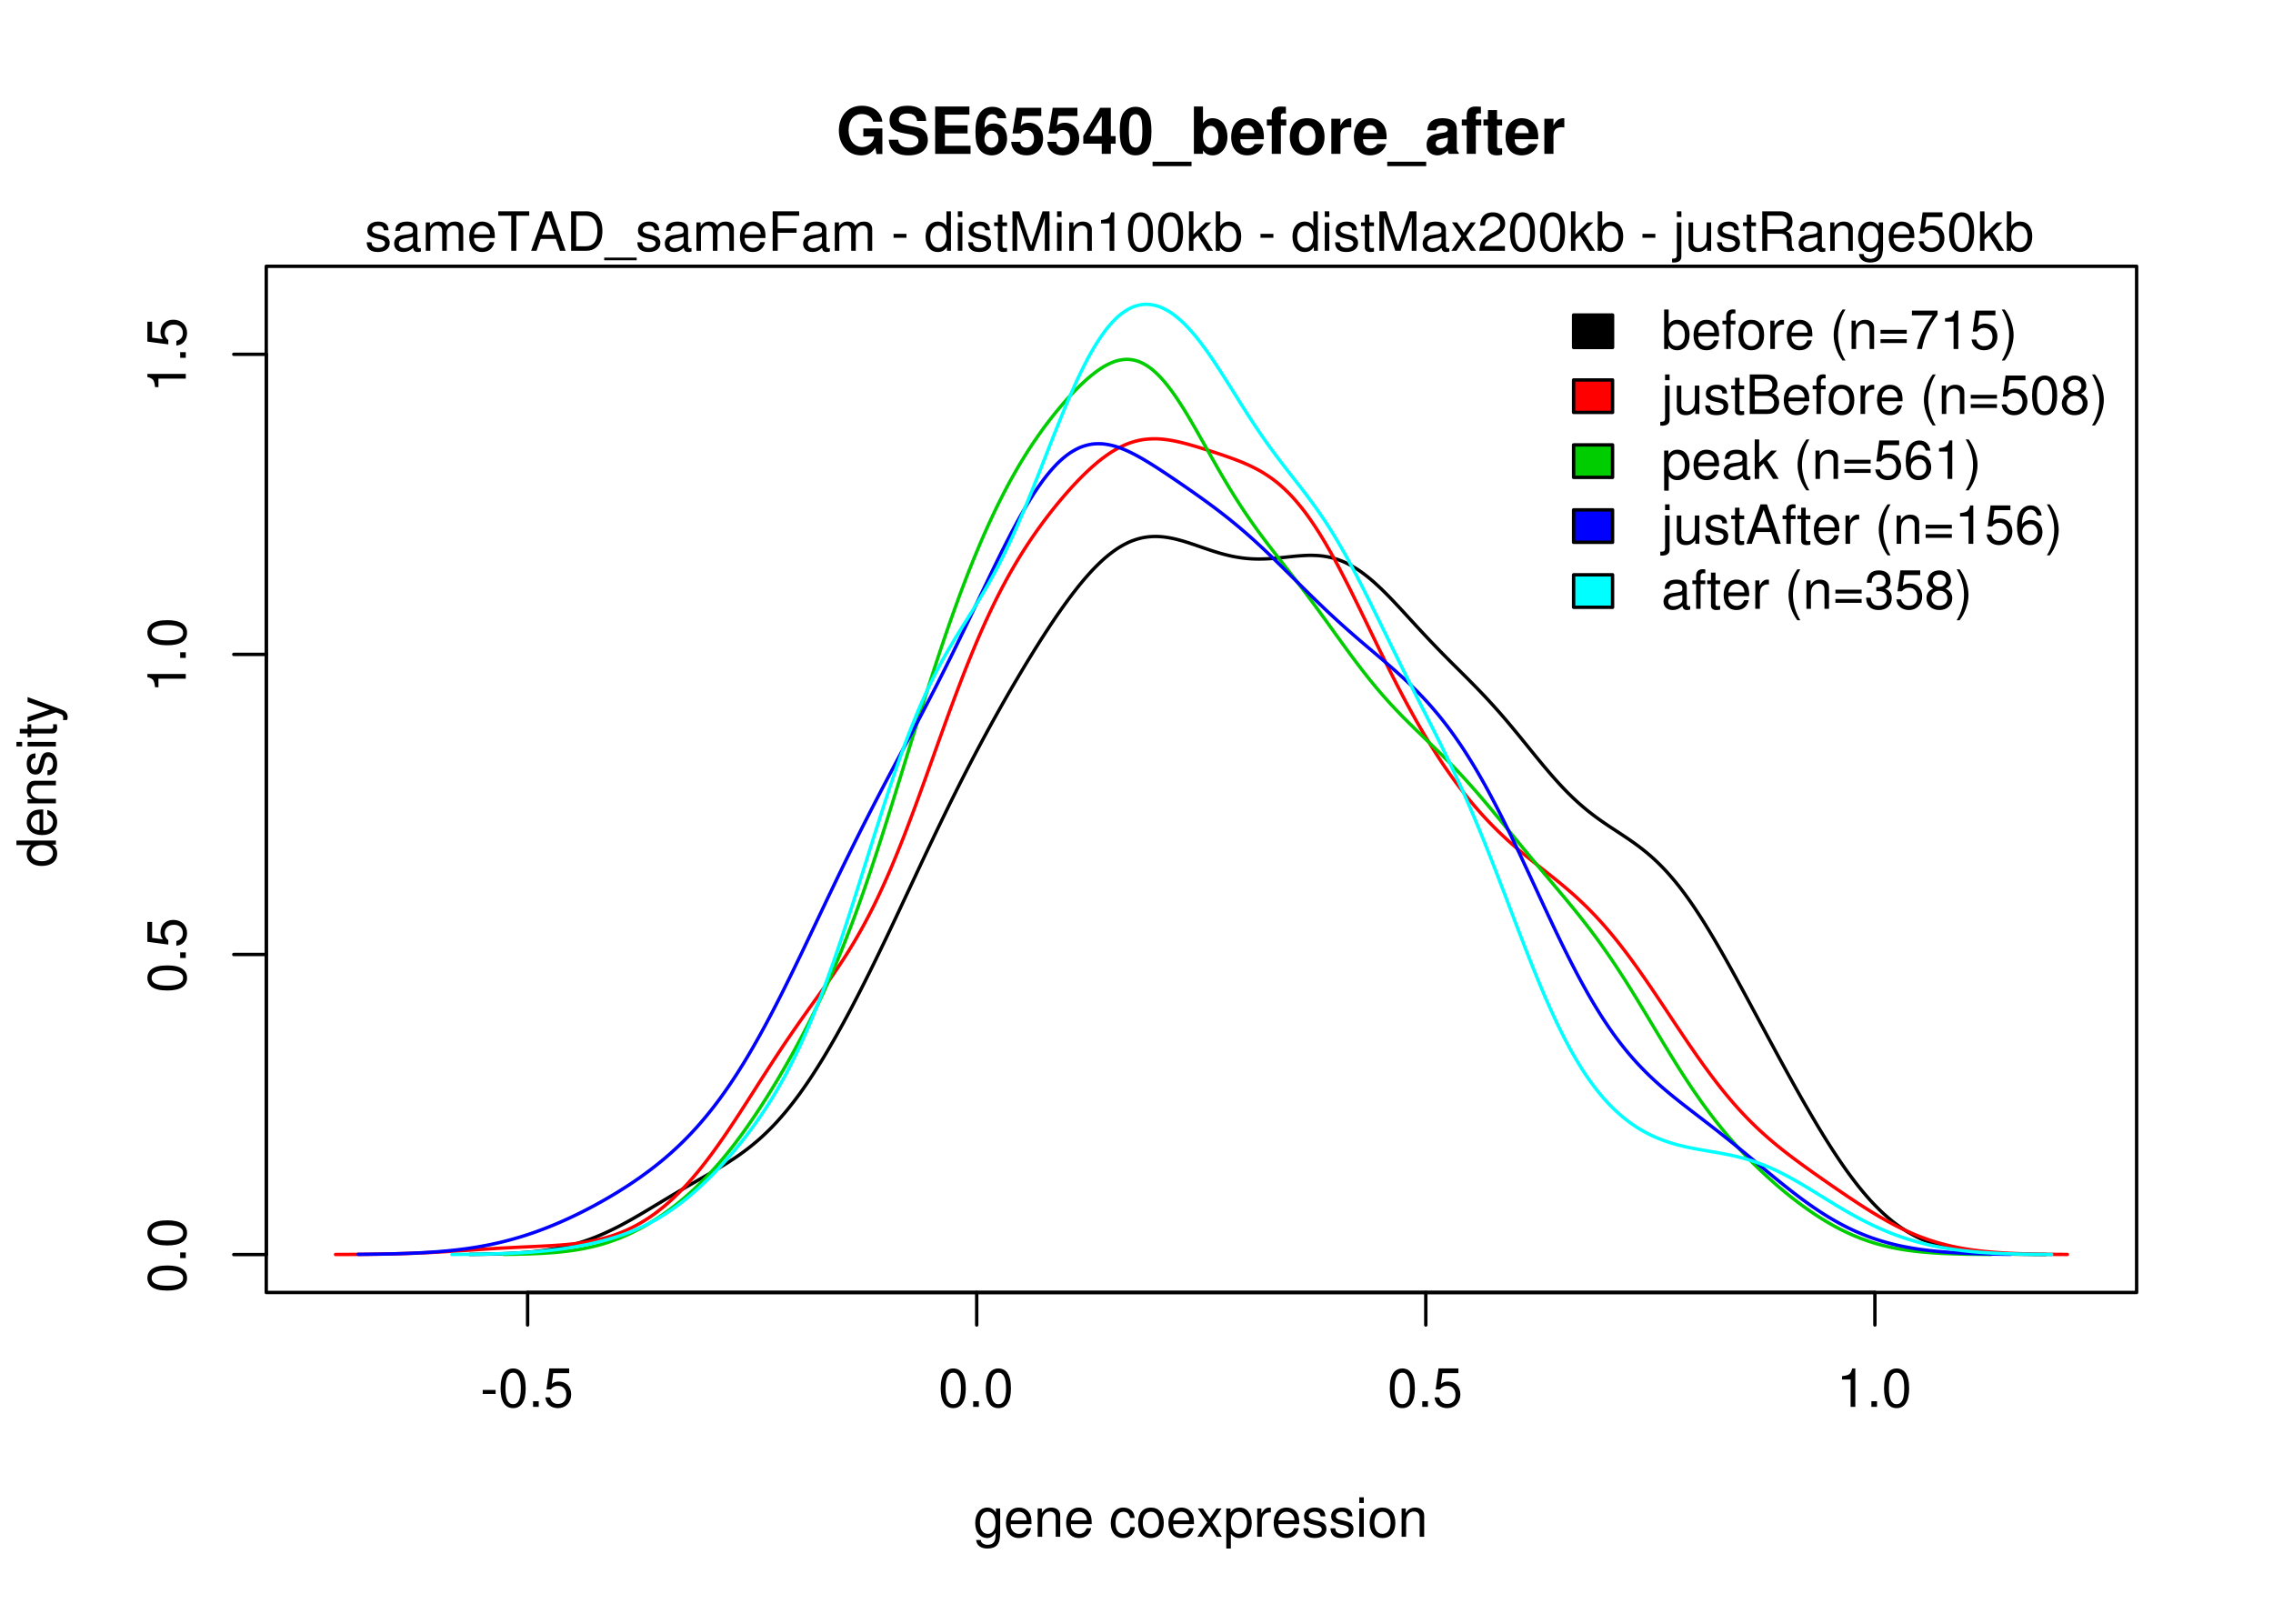 <?xml version="1.0" encoding="UTF-8"?>
<svg xmlns="http://www.w3.org/2000/svg" xmlns:xlink="http://www.w3.org/1999/xlink" width="504pt" height="360pt" viewBox="0 0 504 360" version="1.1">
<defs>
<g>
<symbol overflow="visible" id="glyph0-0">
<path style="stroke:none;" d=""/>
</symbol>
<symbol overflow="visible" id="glyph0-1">
<path style="stroke:none;" d="M 3.406 -3.75 L 0.547 -3.75 L 0.547 -2.875 L 3.406 -2.875 Z M 3.406 -3.75 "/>
</symbol>
<symbol overflow="visible" id="glyph0-2">
<path style="stroke:none;" d="M 3.297 -8.516 C 2.516 -8.516 1.781 -8.156 1.344 -7.578 C 0.797 -6.828 0.516 -5.688 0.516 -4.109 C 0.516 -1.25 1.469 0.281 3.297 0.281 C 5.094 0.281 6.078 -1.25 6.078 -4.047 C 6.078 -5.703 5.812 -6.797 5.25 -7.578 C 4.812 -8.172 4.109 -8.516 3.297 -8.516 Z M 3.297 -7.578 C 4.438 -7.578 5 -6.422 5 -4.141 C 5 -1.734 4.453 -0.594 3.281 -0.594 C 2.156 -0.594 1.594 -1.781 1.594 -4.109 C 1.594 -6.438 2.156 -7.578 3.297 -7.578 Z M 3.297 -7.578 "/>
</symbol>
<symbol overflow="visible" id="glyph0-3">
<path style="stroke:none;" d="M 2.297 -1.25 L 1.047 -1.25 L 1.047 0 L 2.297 0 Z M 2.297 -1.25 "/>
</symbol>
<symbol overflow="visible" id="glyph0-4">
<path style="stroke:none;" d="M 5.719 -8.516 L 1.312 -8.516 L 0.688 -3.875 L 1.656 -3.875 C 2.141 -4.469 2.562 -4.672 3.219 -4.672 C 4.359 -4.672 5.078 -3.891 5.078 -2.625 C 5.078 -1.406 4.375 -0.656 3.219 -0.656 C 2.297 -0.656 1.734 -1.125 1.469 -2.094 L 0.422 -2.094 C 0.562 -1.391 0.688 -1.062 0.938 -0.75 C 1.422 -0.094 2.281 0.281 3.234 0.281 C 4.953 0.281 6.156 -0.969 6.156 -2.766 C 6.156 -4.453 5.047 -5.609 3.406 -5.609 C 2.812 -5.609 2.328 -5.453 1.844 -5.094 L 2.172 -7.469 L 5.719 -7.469 Z M 5.719 -8.516 "/>
</symbol>
<symbol overflow="visible" id="glyph0-5">
<path style="stroke:none;" d="M 3.109 -6.062 L 3.109 0 L 4.156 0 L 4.156 -8.516 L 3.469 -8.516 C 3.094 -7.203 2.859 -7.016 1.219 -6.812 L 1.219 -6.062 Z M 3.109 -6.062 "/>
</symbol>
<symbol overflow="visible" id="glyph0-6">
<path style="stroke:none;" d="M 4.938 -6.281 L 4.938 -5.375 C 4.438 -6.125 3.828 -6.469 3.031 -6.469 C 1.422 -6.469 0.344 -5.078 0.344 -3.031 C 0.344 -2 0.625 -1.156 1.141 -0.562 C 1.609 -0.031 2.281 0.281 2.938 0.281 C 3.734 0.281 4.281 -0.062 4.844 -0.859 L 4.844 -0.531 C 4.844 0.328 4.734 0.844 4.484 1.188 C 4.219 1.562 3.703 1.781 3.094 1.781 C 2.641 1.781 2.234 1.656 1.953 1.438 C 1.734 1.266 1.625 1.094 1.578 0.719 L 0.547 0.719 C 0.656 1.906 1.578 2.609 3.062 2.609 C 4 2.609 4.797 2.312 5.203 1.812 C 5.688 1.234 5.875 0.438 5.875 -1.031 L 5.875 -6.281 Z M 3.125 -5.547 C 4.219 -5.547 4.844 -4.625 4.844 -3.062 C 4.844 -1.562 4.203 -0.641 3.141 -0.641 C 2.047 -0.641 1.391 -1.578 1.391 -3.094 C 1.391 -4.609 2.062 -5.547 3.125 -5.547 Z M 3.125 -5.547 "/>
</symbol>
<symbol overflow="visible" id="glyph0-7">
<path style="stroke:none;" d="M 6.156 -2.812 C 6.156 -3.766 6.078 -4.344 5.906 -4.812 C 5.5 -5.844 4.531 -6.469 3.359 -6.469 C 1.609 -6.469 0.484 -5.125 0.484 -3.062 C 0.484 -1 1.578 0.281 3.344 0.281 C 4.781 0.281 5.766 -0.547 6.031 -1.906 L 5.016 -1.906 C 4.734 -1.078 4.172 -0.641 3.375 -0.641 C 2.734 -0.641 2.203 -0.938 1.859 -1.469 C 1.625 -1.828 1.531 -2.188 1.531 -2.812 Z M 1.547 -3.625 C 1.625 -4.781 2.344 -5.547 3.344 -5.547 C 4.328 -5.547 5.094 -4.734 5.094 -3.703 C 5.094 -3.672 5.094 -3.641 5.078 -3.625 Z M 1.547 -3.625 "/>
</symbol>
<symbol overflow="visible" id="glyph0-8">
<path style="stroke:none;" d="M 0.844 -6.281 L 0.844 0 L 1.844 0 L 1.844 -3.469 C 1.844 -4.75 2.516 -5.594 3.547 -5.594 C 4.344 -5.594 4.844 -5.109 4.844 -4.359 L 4.844 0 L 5.844 0 L 5.844 -4.75 C 5.844 -5.797 5.062 -6.469 3.859 -6.469 C 2.922 -6.469 2.312 -6.109 1.766 -5.234 L 1.766 -6.281 Z M 0.844 -6.281 "/>
</symbol>
<symbol overflow="visible" id="glyph0-9">
<path style="stroke:none;" d=""/>
</symbol>
<symbol overflow="visible" id="glyph0-10">
<path style="stroke:none;" d="M 5.656 -4.172 C 5.609 -4.781 5.469 -5.188 5.234 -5.531 C 4.797 -6.125 4.047 -6.469 3.172 -6.469 C 1.469 -6.469 0.375 -5.125 0.375 -3.031 C 0.375 -1.016 1.453 0.281 3.156 0.281 C 4.656 0.281 5.609 -0.625 5.719 -2.156 L 4.719 -2.156 C 4.547 -1.156 4.031 -0.641 3.188 -0.641 C 2.078 -0.641 1.422 -1.547 1.422 -3.031 C 1.422 -4.609 2.062 -5.547 3.156 -5.547 C 4 -5.547 4.531 -5.047 4.641 -4.172 Z M 5.656 -4.172 "/>
</symbol>
<symbol overflow="visible" id="glyph0-11">
<path style="stroke:none;" d="M 3.266 -6.469 C 1.5 -6.469 0.438 -5.203 0.438 -3.094 C 0.438 -0.984 1.484 0.281 3.281 0.281 C 5.047 0.281 6.125 -0.984 6.125 -3.047 C 6.125 -5.219 5.078 -6.469 3.266 -6.469 Z M 3.281 -5.547 C 4.406 -5.547 5.078 -4.625 5.078 -3.062 C 5.078 -1.578 4.375 -0.641 3.281 -0.641 C 2.156 -0.641 1.469 -1.578 1.469 -3.094 C 1.469 -4.609 2.156 -5.547 3.281 -5.547 Z M 3.281 -5.547 "/>
</symbol>
<symbol overflow="visible" id="glyph0-12">
<path style="stroke:none;" d="M 3.5 -3.25 L 5.609 -6.281 L 4.484 -6.281 L 2.969 -4.016 L 1.469 -6.281 L 0.328 -6.281 L 2.422 -3.203 L 0.203 0 L 1.344 0 L 2.938 -2.406 L 4.516 0 L 5.672 0 Z M 3.5 -3.25 "/>
</symbol>
<symbol overflow="visible" id="glyph0-13">
<path style="stroke:none;" d="M 0.641 2.609 L 1.656 2.609 L 1.656 -0.656 C 2.188 -0.016 2.766 0.281 3.594 0.281 C 5.203 0.281 6.281 -1.031 6.281 -3.031 C 6.281 -5.141 5.25 -6.469 3.578 -6.469 C 2.719 -6.469 2.047 -6.078 1.578 -5.344 L 1.578 -6.281 L 0.641 -6.281 Z M 3.406 -5.531 C 4.516 -5.531 5.234 -4.562 5.234 -3.062 C 5.234 -1.625 4.5 -0.656 3.406 -0.656 C 2.359 -0.656 1.656 -1.625 1.656 -3.094 C 1.656 -4.578 2.359 -5.531 3.406 -5.531 Z M 3.406 -5.531 "/>
</symbol>
<symbol overflow="visible" id="glyph0-14">
<path style="stroke:none;" d="M 0.828 -6.281 L 0.828 0 L 1.844 0 L 1.844 -3.266 C 1.844 -4.156 2.062 -4.75 2.547 -5.094 C 2.859 -5.328 3.156 -5.406 3.859 -5.406 L 3.859 -6.438 C 3.688 -6.453 3.594 -6.469 3.469 -6.469 C 2.812 -6.469 2.328 -6.078 1.75 -5.141 L 1.75 -6.281 Z M 0.828 -6.281 "/>
</symbol>
<symbol overflow="visible" id="glyph0-15">
<path style="stroke:none;" d="M 5.25 -4.531 C 5.25 -5.766 4.422 -6.469 2.969 -6.469 C 1.516 -6.469 0.562 -5.719 0.562 -4.547 C 0.562 -3.562 1.062 -3.094 2.562 -2.734 L 3.484 -2.516 C 4.188 -2.344 4.469 -2.094 4.469 -1.625 C 4.469 -1.047 3.875 -0.641 3 -0.641 C 2.453 -0.641 2 -0.797 1.75 -1.062 C 1.594 -1.25 1.531 -1.422 1.469 -1.875 L 0.406 -1.875 C 0.453 -0.422 1.266 0.281 2.922 0.281 C 4.5 0.281 5.516 -0.5 5.516 -1.719 C 5.516 -2.656 4.984 -3.172 3.734 -3.469 L 2.766 -3.703 C 1.953 -3.891 1.609 -4.156 1.609 -4.594 C 1.609 -5.172 2.125 -5.547 2.938 -5.547 C 3.75 -5.547 4.172 -5.203 4.203 -4.531 Z M 5.25 -4.531 "/>
</symbol>
<symbol overflow="visible" id="glyph0-16">
<path style="stroke:none;" d="M 1.797 -6.281 L 0.797 -6.281 L 0.797 0 L 1.797 0 Z M 1.797 -8.75 L 0.797 -8.75 L 0.797 -7.484 L 1.797 -7.484 Z M 1.797 -8.75 "/>
</symbol>
<symbol overflow="visible" id="glyph0-17">
<path style="stroke:none;" d="M 0.641 -8.75 L 0.641 0 L 1.547 0 L 1.547 -0.797 C 2.031 -0.078 2.656 0.281 3.547 0.281 C 5.203 0.281 6.281 -1.078 6.281 -3.172 C 6.281 -5.203 5.25 -6.469 3.594 -6.469 C 2.719 -6.469 2.109 -6.141 1.641 -5.438 L 1.641 -8.75 Z M 3.391 -5.531 C 4.516 -5.531 5.234 -4.562 5.234 -3.062 C 5.234 -1.625 4.484 -0.656 3.391 -0.656 C 2.344 -0.656 1.641 -1.625 1.641 -3.094 C 1.641 -4.578 2.344 -5.531 3.391 -5.531 Z M 3.391 -5.531 "/>
</symbol>
<symbol overflow="visible" id="glyph0-18">
<path style="stroke:none;" d="M 3.094 -6.281 L 2.047 -6.281 L 2.047 -7.266 C 2.047 -7.688 2.297 -7.906 2.75 -7.906 C 2.828 -7.906 2.875 -7.906 3.094 -7.891 L 3.094 -8.719 C 2.875 -8.766 2.734 -8.781 2.531 -8.781 C 1.609 -8.781 1.062 -8.25 1.062 -7.359 L 1.062 -6.281 L 0.219 -6.281 L 0.219 -5.469 L 1.062 -5.469 L 1.062 0 L 2.047 0 L 2.047 -5.469 L 3.094 -5.469 Z M 3.094 -6.281 "/>
</symbol>
<symbol overflow="visible" id="glyph0-19">
<path style="stroke:none;" d="M 2.828 -8.75 C 1.625 -7.172 0.875 -4.984 0.875 -3.109 C 0.875 -1.219 1.625 0.969 2.828 2.547 L 3.484 2.547 C 2.438 0.828 1.844 -1.188 1.844 -3.109 C 1.844 -5.016 2.438 -7.047 3.484 -8.75 Z M 2.828 -8.75 "/>
</symbol>
<symbol overflow="visible" id="glyph0-20">
<path style="stroke:none;" d="M 6.406 -4.234 L 0.594 -4.234 L 0.594 -3.391 L 6.406 -3.391 Z M 6.406 -2.172 L 0.594 -2.172 L 0.594 -1.328 L 6.406 -1.328 Z M 6.406 -2.172 "/>
</symbol>
<symbol overflow="visible" id="glyph0-21">
<path style="stroke:none;" d="M 6.234 -8.516 L 0.547 -8.516 L 0.547 -7.469 L 5.141 -7.469 C 3.125 -4.578 2.297 -2.797 1.656 0 L 2.781 0 C 3.25 -2.719 4.312 -5.062 6.234 -7.625 Z M 6.234 -8.516 "/>
</symbol>
<symbol overflow="visible" id="glyph0-22">
<path style="stroke:none;" d="M 1.109 2.547 C 2.312 0.969 3.078 -1.219 3.078 -3.094 C 3.078 -4.984 2.312 -7.172 1.109 -8.75 L 0.453 -8.75 C 1.516 -7.031 2.094 -5.016 2.094 -3.094 C 2.094 -1.188 1.516 0.844 0.453 2.547 Z M 1.109 2.547 "/>
</symbol>
<symbol overflow="visible" id="glyph0-23">
<path style="stroke:none;" d="M 0.844 -6.281 L 0.844 0.906 C 0.844 1.531 0.641 1.734 0.031 1.734 C -0.016 1.734 -0.016 1.734 -0.219 1.734 L -0.219 2.578 C -0.094 2.609 -0.031 2.609 0.125 2.609 C 1.25 2.609 1.844 2.156 1.844 1.312 L 1.844 -6.281 Z M 1.844 -8.75 L 0.844 -8.75 L 0.844 -7.484 L 1.844 -7.484 Z M 1.844 -8.75 "/>
</symbol>
<symbol overflow="visible" id="glyph0-24">
<path style="stroke:none;" d="M 5.781 0 L 5.781 -6.281 L 4.781 -6.281 L 4.781 -2.719 C 4.781 -1.438 4.109 -0.594 3.078 -0.594 C 2.281 -0.594 1.781 -1.078 1.781 -1.844 L 1.781 -6.281 L 0.781 -6.281 L 0.781 -1.438 C 0.781 -0.391 1.562 0.281 2.781 0.281 C 3.703 0.281 4.297 -0.047 4.891 -0.875 L 4.891 0 Z M 5.781 0 "/>
</symbol>
<symbol overflow="visible" id="glyph0-25">
<path style="stroke:none;" d="M 3.047 -6.281 L 2.016 -6.281 L 2.016 -8.016 L 1.016 -8.016 L 1.016 -6.281 L 0.172 -6.281 L 0.172 -5.469 L 1.016 -5.469 L 1.016 -0.719 C 1.016 -0.078 1.453 0.281 2.234 0.281 C 2.469 0.281 2.719 0.25 3.047 0.188 L 3.047 -0.641 C 2.922 -0.609 2.766 -0.594 2.562 -0.594 C 2.141 -0.594 2.016 -0.719 2.016 -1.156 L 2.016 -5.469 L 3.047 -5.469 Z M 3.047 -6.281 "/>
</symbol>
<symbol overflow="visible" id="glyph0-26">
<path style="stroke:none;" d="M 0.953 0 L 4.891 0 C 5.719 0 6.344 -0.234 6.797 -0.734 C 7.234 -1.188 7.469 -1.812 7.469 -2.5 C 7.469 -3.547 7 -4.188 5.875 -4.625 C 6.672 -4.984 7.094 -5.641 7.094 -6.531 C 7.094 -7.156 6.859 -7.734 6.391 -8.141 C 5.938 -8.562 5.344 -8.75 4.5 -8.75 L 0.953 -8.75 Z M 2.062 -4.984 L 2.062 -7.766 L 4.219 -7.766 C 4.844 -7.766 5.203 -7.688 5.5 -7.453 C 5.812 -7.219 5.969 -6.859 5.969 -6.375 C 5.969 -5.906 5.812 -5.531 5.5 -5.297 C 5.203 -5.062 4.844 -4.984 4.219 -4.984 Z M 2.062 -0.984 L 2.062 -4 L 4.781 -4 C 5.328 -4 5.688 -3.859 5.953 -3.578 C 6.219 -3.297 6.359 -2.922 6.359 -2.484 C 6.359 -2.062 6.219 -1.688 5.953 -1.406 C 5.688 -1.109 5.328 -0.984 4.781 -0.984 Z M 2.062 -0.984 "/>
</symbol>
<symbol overflow="visible" id="glyph0-27">
<path style="stroke:none;" d="M 4.688 -4.469 C 5.562 -5 5.859 -5.438 5.859 -6.234 C 5.859 -7.578 4.812 -8.516 3.297 -8.516 C 1.797 -8.516 0.75 -7.578 0.75 -6.234 C 0.75 -5.453 1.031 -5.016 1.891 -4.469 C 0.922 -4.016 0.438 -3.297 0.438 -2.359 C 0.438 -0.797 1.625 0.281 3.297 0.281 C 4.984 0.281 6.156 -0.797 6.156 -2.359 C 6.156 -3.297 5.672 -4.016 4.688 -4.469 Z M 3.297 -7.578 C 4.203 -7.578 4.781 -7.047 4.781 -6.219 C 4.781 -5.422 4.188 -4.891 3.297 -4.891 C 2.406 -4.891 1.828 -5.422 1.828 -6.234 C 1.828 -7.047 2.406 -7.578 3.297 -7.578 Z M 3.297 -4.016 C 4.359 -4.016 5.078 -3.344 5.078 -2.344 C 5.078 -1.328 4.359 -0.656 3.281 -0.656 C 2.25 -0.656 1.531 -1.344 1.531 -2.344 C 1.531 -3.344 2.25 -4.016 3.297 -4.016 Z M 3.297 -4.016 "/>
</symbol>
<symbol overflow="visible" id="glyph0-28">
<path style="stroke:none;" d="M 6.422 -0.594 C 6.312 -0.562 6.266 -0.562 6.203 -0.562 C 5.859 -0.562 5.656 -0.75 5.656 -1.062 L 5.656 -4.75 C 5.656 -5.875 4.844 -6.469 3.297 -6.469 C 2.391 -6.469 1.625 -6.203 1.219 -5.734 C 0.922 -5.406 0.797 -5.047 0.781 -4.422 L 1.781 -4.422 C 1.875 -5.203 2.328 -5.547 3.266 -5.547 C 4.156 -5.547 4.672 -5.203 4.672 -4.609 L 4.672 -4.344 C 4.672 -3.922 4.422 -3.75 3.625 -3.641 C 2.203 -3.469 1.984 -3.422 1.609 -3.266 C 0.875 -2.969 0.5 -2.406 0.5 -1.578 C 0.5 -0.438 1.297 0.281 2.562 0.281 C 3.359 0.281 4 0 4.703 -0.641 C 4.781 -0.016 5.094 0.281 5.734 0.281 C 5.938 0.281 6.094 0.25 6.422 0.172 Z M 4.672 -1.984 C 4.672 -1.641 4.578 -1.438 4.266 -1.156 C 3.859 -0.797 3.375 -0.594 2.781 -0.594 C 2 -0.594 1.547 -0.969 1.547 -1.609 C 1.547 -2.266 1.984 -2.609 3.062 -2.766 C 4.109 -2.906 4.328 -2.953 4.672 -3.109 Z M 4.672 -1.984 "/>
</symbol>
<symbol overflow="visible" id="glyph0-29">
<path style="stroke:none;" d="M 1.688 -8.75 L 0.703 -8.75 L 0.703 0 L 1.688 0 L 1.688 -2.453 L 2.656 -3.406 L 4.781 0 L 6.031 0 L 3.453 -4.109 L 5.641 -6.281 L 4.359 -6.281 L 1.688 -3.625 Z M 1.688 -8.75 "/>
</symbol>
<symbol overflow="visible" id="glyph0-30">
<path style="stroke:none;" d="M 5.969 -6.281 C 5.766 -7.688 4.859 -8.516 3.562 -8.516 C 2.625 -8.516 1.781 -8.047 1.281 -7.297 C 0.75 -6.469 0.516 -5.422 0.516 -3.875 C 0.516 -2.453 0.734 -1.531 1.234 -0.781 C 1.688 -0.094 2.438 0.281 3.375 0.281 C 4.984 0.281 6.156 -0.922 6.156 -2.594 C 6.156 -4.172 5.078 -5.297 3.547 -5.297 C 2.719 -5.297 2.047 -4.969 1.594 -4.344 C 1.609 -6.422 2.281 -7.578 3.484 -7.578 C 4.234 -7.578 4.75 -7.109 4.922 -6.281 Z M 3.422 -4.359 C 4.438 -4.359 5.078 -3.641 5.078 -2.516 C 5.078 -1.438 4.359 -0.656 3.391 -0.656 C 2.406 -0.656 1.656 -1.469 1.656 -2.562 C 1.656 -3.625 2.375 -4.359 3.422 -4.359 Z M 3.422 -4.359 "/>
</symbol>
<symbol overflow="visible" id="glyph0-31">
<path style="stroke:none;" d="M 5.688 -2.625 L 6.594 0 L 7.844 0 L 4.766 -8.75 L 3.328 -8.75 L 0.203 0 L 1.391 0 L 2.312 -2.625 Z M 5.375 -3.562 L 2.594 -3.562 L 4.031 -7.547 Z M 5.375 -3.562 "/>
</symbol>
<symbol overflow="visible" id="glyph0-32">
<path style="stroke:none;" d="M 2.656 -3.906 L 3.234 -3.906 C 4.391 -3.906 4.984 -3.391 4.984 -2.359 C 4.984 -1.297 4.328 -0.656 3.234 -0.656 C 2.078 -0.656 1.516 -1.234 1.438 -2.469 L 0.391 -2.469 C 0.438 -1.781 0.547 -1.344 0.75 -0.953 C 1.188 -0.141 2.031 0.281 3.188 0.281 C 4.938 0.281 6.078 -0.766 6.078 -2.375 C 6.078 -3.453 5.656 -4.062 4.625 -4.406 C 5.422 -4.719 5.812 -5.312 5.812 -6.172 C 5.812 -7.625 4.844 -8.516 3.234 -8.516 C 1.516 -8.516 0.594 -7.578 0.562 -5.766 L 1.625 -5.766 C 1.625 -6.281 1.688 -6.562 1.812 -6.828 C 2.047 -7.297 2.578 -7.578 3.234 -7.578 C 4.172 -7.578 4.734 -7.031 4.734 -6.125 C 4.734 -5.531 4.531 -5.172 4.062 -4.984 C 3.766 -4.859 3.391 -4.812 2.656 -4.797 Z M 2.656 -3.906 "/>
</symbol>
<symbol overflow="visible" id="glyph0-33">
<path style="stroke:none;" d="M 0.844 -6.281 L 0.844 0 L 1.844 0 L 1.844 -3.953 C 1.844 -4.859 2.516 -5.594 3.328 -5.594 C 4.062 -5.594 4.484 -5.141 4.484 -4.328 L 4.484 0 L 5.5 0 L 5.5 -3.953 C 5.5 -4.859 6.156 -5.594 6.969 -5.594 C 7.703 -5.594 8.141 -5.125 8.141 -4.328 L 8.141 0 L 9.141 0 L 9.141 -4.719 C 9.141 -5.844 8.5 -6.469 7.312 -6.469 C 6.484 -6.469 5.969 -6.219 5.391 -5.516 C 5.016 -6.188 4.516 -6.469 3.703 -6.469 C 2.859 -6.469 2.297 -6.156 1.766 -5.406 L 1.766 -6.281 Z M 0.844 -6.281 "/>
</symbol>
<symbol overflow="visible" id="glyph0-34">
<path style="stroke:none;" d="M 4.25 -7.766 L 7.109 -7.766 L 7.109 -8.75 L 0.25 -8.75 L 0.25 -7.766 L 3.125 -7.766 L 3.125 0 L 4.25 0 Z M 4.25 -7.766 "/>
</symbol>
<symbol overflow="visible" id="glyph0-35">
<path style="stroke:none;" d="M 1.062 0 L 4.438 0 C 6.641 0 8 -1.656 8 -4.375 C 8 -7.094 6.656 -8.75 4.438 -8.75 L 1.062 -8.75 Z M 2.188 -0.984 L 2.188 -7.766 L 4.25 -7.766 C 5.969 -7.766 6.891 -6.594 6.891 -4.375 C 6.891 -2.156 5.969 -0.984 4.25 -0.984 Z M 2.188 -0.984 "/>
</symbol>
<symbol overflow="visible" id="glyph0-36">
<path style="stroke:none;" d="M 6.938 1.516 L -0.266 1.516 L -0.266 2.109 L 6.938 2.109 Z M 6.938 1.516 "/>
</symbol>
<symbol overflow="visible" id="glyph0-37">
<path style="stroke:none;" d="M 2.203 -3.984 L 6.375 -3.984 L 6.375 -4.969 L 2.203 -4.969 L 2.203 -7.766 L 6.953 -7.766 L 6.953 -8.75 L 1.078 -8.75 L 1.078 0 L 2.203 0 Z M 2.203 -3.984 "/>
</symbol>
<symbol overflow="visible" id="glyph0-38">
<path style="stroke:none;" d="M 5.938 -8.75 L 4.938 -8.75 L 4.938 -5.5 C 4.531 -6.125 3.859 -6.469 3.016 -6.469 C 1.375 -6.469 0.312 -5.156 0.312 -3.156 C 0.312 -1.031 1.359 0.281 3.047 0.281 C 3.906 0.281 4.516 -0.047 5.047 -0.828 L 5.047 0 L 5.938 0 Z M 3.188 -5.531 C 4.266 -5.531 4.938 -4.578 4.938 -3.078 C 4.938 -1.625 4.25 -0.656 3.188 -0.656 C 2.094 -0.656 1.359 -1.625 1.359 -3.094 C 1.359 -4.562 2.094 -5.531 3.188 -5.531 Z M 3.188 -5.531 "/>
</symbol>
<symbol overflow="visible" id="glyph0-39">
<path style="stroke:none;" d="M 5.609 0 L 8.078 -7.328 L 8.078 0 L 9.125 0 L 9.125 -8.75 L 7.578 -8.75 L 5.047 -1.125 L 2.453 -8.75 L 0.906 -8.75 L 0.906 0 L 1.953 0 L 1.953 -7.328 L 4.438 0 Z M 5.609 0 "/>
</symbol>
<symbol overflow="visible" id="glyph0-40">
<path style="stroke:none;" d="M 6.078 -1.047 L 1.594 -1.047 C 1.703 -1.734 2.094 -2.188 3.125 -2.797 L 4.328 -3.438 C 5.516 -4.094 6.125 -4.969 6.125 -6.016 C 6.125 -6.719 5.844 -7.375 5.344 -7.844 C 4.844 -8.297 4.219 -8.516 3.406 -8.516 C 2.328 -8.516 1.531 -8.125 1.062 -7.406 C 0.75 -6.953 0.625 -6.422 0.594 -5.562 L 1.656 -5.562 C 1.688 -6.125 1.766 -6.484 1.906 -6.75 C 2.188 -7.266 2.734 -7.578 3.375 -7.578 C 4.328 -7.578 5.047 -6.906 5.047 -5.984 C 5.047 -5.312 4.656 -4.734 3.906 -4.312 L 2.797 -3.688 C 1.016 -2.672 0.5 -1.875 0.406 0 L 6.078 0 Z M 6.078 -1.047 "/>
</symbol>
<symbol overflow="visible" id="glyph0-41">
<path style="stroke:none;" d="M 2.234 -3.766 L 5.109 -3.766 C 6.109 -3.766 6.547 -3.281 6.547 -2.203 L 6.547 -1.422 C 6.547 -0.891 6.641 -0.359 6.797 0 L 8.141 0 L 8.141 -0.281 C 7.734 -0.562 7.641 -0.875 7.625 -2.047 C 7.609 -3.484 7.375 -3.906 6.438 -4.312 C 7.422 -4.797 7.812 -5.406 7.812 -6.406 C 7.812 -7.922 6.859 -8.75 5.141 -8.75 L 1.109 -8.75 L 1.109 0 L 2.234 0 Z M 2.234 -4.75 L 2.234 -7.766 L 4.938 -7.766 C 5.562 -7.766 5.922 -7.672 6.188 -7.422 C 6.484 -7.172 6.641 -6.781 6.641 -6.25 C 6.641 -5.219 6.125 -4.75 4.938 -4.75 Z M 2.234 -4.75 "/>
</symbol>
<symbol overflow="visible" id="glyph1-0">
<path style="stroke:none;" d=""/>
</symbol>
<symbol overflow="visible" id="glyph1-1">
<path style="stroke:none;" d="M -8.516 -3.297 C -8.516 -2.516 -8.156 -1.781 -7.578 -1.344 C -6.828 -0.797 -5.688 -0.516 -4.109 -0.516 C -1.25 -0.516 0.281 -1.469 0.281 -3.297 C 0.281 -5.094 -1.25 -6.078 -4.047 -6.078 C -5.703 -6.078 -6.797 -5.812 -7.578 -5.25 C -8.172 -4.812 -8.516 -4.109 -8.516 -3.297 Z M -7.578 -3.297 C -7.578 -4.438 -6.422 -5 -4.141 -5 C -1.734 -5 -0.594 -4.453 -0.594 -3.281 C -0.594 -2.156 -1.781 -1.594 -4.109 -1.594 C -6.438 -1.594 -7.578 -2.156 -7.578 -3.297 Z M -7.578 -3.297 "/>
</symbol>
<symbol overflow="visible" id="glyph1-2">
<path style="stroke:none;" d="M -1.25 -2.297 L -1.25 -1.047 L 0 -1.047 L 0 -2.297 Z M -1.25 -2.297 "/>
</symbol>
<symbol overflow="visible" id="glyph1-3">
<path style="stroke:none;" d="M -8.516 -5.719 L -8.516 -1.312 L -3.875 -0.688 L -3.875 -1.656 C -4.469 -2.141 -4.672 -2.562 -4.672 -3.219 C -4.672 -4.359 -3.891 -5.078 -2.625 -5.078 C -1.406 -5.078 -0.656 -4.375 -0.656 -3.219 C -0.656 -2.297 -1.125 -1.734 -2.094 -1.469 L -2.094 -0.422 C -1.391 -0.562 -1.062 -0.688 -0.75 -0.938 C -0.094 -1.422 0.281 -2.281 0.281 -3.234 C 0.281 -4.953 -0.969 -6.156 -2.766 -6.156 C -4.453 -6.156 -5.609 -5.047 -5.609 -3.406 C -5.609 -2.812 -5.453 -2.328 -5.094 -1.844 L -7.469 -2.172 L -7.469 -5.719 Z M -8.516 -5.719 "/>
</symbol>
<symbol overflow="visible" id="glyph1-4">
<path style="stroke:none;" d="M -6.062 -3.109 L 0 -3.109 L 0 -4.156 L -8.516 -4.156 L -8.516 -3.469 C -7.203 -3.094 -7.016 -2.859 -6.812 -1.219 L -6.062 -1.219 Z M -6.062 -3.109 "/>
</symbol>
<symbol overflow="visible" id="glyph1-5">
<path style="stroke:none;" d="M -8.75 -5.938 L -8.75 -4.938 L -5.5 -4.938 C -6.125 -4.531 -6.469 -3.859 -6.469 -3.016 C -6.469 -1.375 -5.156 -0.312 -3.156 -0.312 C -1.031 -0.312 0.281 -1.359 0.281 -3.047 C 0.281 -3.906 -0.047 -4.516 -0.828 -5.047 L 0 -5.047 L 0 -5.938 Z M -5.531 -3.188 C -5.531 -4.266 -4.578 -4.938 -3.078 -4.938 C -1.625 -4.938 -0.656 -4.25 -0.656 -3.188 C -0.656 -2.094 -1.625 -1.359 -3.094 -1.359 C -4.562 -1.359 -5.531 -2.094 -5.531 -3.188 Z M -5.531 -3.188 "/>
</symbol>
<symbol overflow="visible" id="glyph1-6">
<path style="stroke:none;" d="M -2.812 -6.156 C -3.766 -6.156 -4.344 -6.078 -4.812 -5.906 C -5.844 -5.5 -6.469 -4.531 -6.469 -3.359 C -6.469 -1.609 -5.125 -0.484 -3.062 -0.484 C -1 -0.484 0.281 -1.578 0.281 -3.344 C 0.281 -4.781 -0.547 -5.766 -1.906 -6.031 L -1.906 -5.016 C -1.078 -4.734 -0.641 -4.172 -0.641 -3.375 C -0.641 -2.734 -0.938 -2.203 -1.469 -1.859 C -1.828 -1.625 -2.188 -1.531 -2.812 -1.531 Z M -3.625 -1.547 C -4.781 -1.625 -5.547 -2.344 -5.547 -3.344 C -5.547 -4.328 -4.734 -5.094 -3.703 -5.094 C -3.672 -5.094 -3.641 -5.094 -3.625 -5.078 Z M -3.625 -1.547 "/>
</symbol>
<symbol overflow="visible" id="glyph1-7">
<path style="stroke:none;" d="M -6.281 -0.844 L 0 -0.844 L 0 -1.844 L -3.469 -1.844 C -4.75 -1.844 -5.594 -2.516 -5.594 -3.547 C -5.594 -4.344 -5.109 -4.844 -4.359 -4.844 L 0 -4.844 L 0 -5.844 L -4.75 -5.844 C -5.797 -5.844 -6.469 -5.062 -6.469 -3.859 C -6.469 -2.922 -6.109 -2.312 -5.234 -1.766 L -6.281 -1.766 Z M -6.281 -0.844 "/>
</symbol>
<symbol overflow="visible" id="glyph1-8">
<path style="stroke:none;" d="M -4.531 -5.25 C -5.766 -5.25 -6.469 -4.422 -6.469 -2.969 C -6.469 -1.516 -5.719 -0.562 -4.547 -0.562 C -3.562 -0.562 -3.094 -1.062 -2.734 -2.562 L -2.516 -3.484 C -2.344 -4.188 -2.094 -4.469 -1.625 -4.469 C -1.047 -4.469 -0.641 -3.875 -0.641 -3 C -0.641 -2.453 -0.797 -2 -1.062 -1.75 C -1.25 -1.594 -1.422 -1.531 -1.875 -1.469 L -1.875 -0.406 C -0.422 -0.453 0.281 -1.266 0.281 -2.922 C 0.281 -4.5 -0.5 -5.516 -1.719 -5.516 C -2.656 -5.516 -3.172 -4.984 -3.469 -3.734 L -3.703 -2.766 C -3.891 -1.953 -4.156 -1.609 -4.594 -1.609 C -5.172 -1.609 -5.547 -2.125 -5.547 -2.938 C -5.547 -3.75 -5.203 -4.172 -4.531 -4.203 Z M -4.531 -5.25 "/>
</symbol>
<symbol overflow="visible" id="glyph1-9">
<path style="stroke:none;" d="M -6.281 -1.797 L -6.281 -0.797 L 0 -0.797 L 0 -1.797 Z M -8.75 -1.797 L -8.75 -0.797 L -7.484 -0.797 L -7.484 -1.797 Z M -8.75 -1.797 "/>
</symbol>
<symbol overflow="visible" id="glyph1-10">
<path style="stroke:none;" d="M -6.281 -3.047 L -6.281 -2.016 L -8.016 -2.016 L -8.016 -1.016 L -6.281 -1.016 L -6.281 -0.172 L -5.469 -0.172 L -5.469 -1.016 L -0.719 -1.016 C -0.078 -1.016 0.281 -1.453 0.281 -2.234 C 0.281 -2.469 0.25 -2.719 0.188 -3.047 L -0.641 -3.047 C -0.609 -2.922 -0.594 -2.766 -0.594 -2.562 C -0.594 -2.141 -0.719 -2.016 -1.156 -2.016 L -5.469 -2.016 L -5.469 -3.047 Z M -6.281 -3.047 "/>
</symbol>
<symbol overflow="visible" id="glyph1-11">
<path style="stroke:none;" d="M -6.281 -4.656 L -1.391 -2.922 L -6.281 -1.312 L -6.281 -0.234 L 0.031 -2.359 L 1.016 -1.984 C 1.469 -1.828 1.625 -1.594 1.625 -1.172 C 1.625 -1.031 1.609 -0.859 1.562 -0.641 L 2.453 -0.641 C 2.562 -0.859 2.609 -1.062 2.609 -1.312 C 2.609 -1.641 2.516 -1.984 2.312 -2.25 C 2.094 -2.562 1.828 -2.75 1.312 -2.938 L -6.281 -5.734 Z M -6.281 -4.656 "/>
</symbol>
<symbol overflow="visible" id="glyph2-0">
<path style="stroke:none;" d=""/>
</symbol>
<symbol overflow="visible" id="glyph2-1">
<path style="stroke:none;" d="M 10.25 -5.641 L 6.031 -5.641 L 6.031 -3.844 L 8.422 -3.844 C 8.375 -3.25 8.219 -2.891 7.906 -2.516 C 7.391 -1.891 6.594 -1.516 5.766 -1.516 C 4.016 -1.516 2.766 -3.047 2.766 -5.203 C 2.766 -7.469 3.875 -8.828 5.703 -8.828 C 6.453 -8.828 7.094 -8.609 7.562 -8.203 C 7.859 -7.938 8.031 -7.688 8.219 -7.141 L 10.25 -7.141 C 9.984 -9.312 8.219 -10.672 5.688 -10.672 C 2.672 -10.672 0.609 -8.438 0.609 -5.172 C 0.609 -1.984 2.672 0.328 5.516 0.328 C 6.922 0.328 7.875 -0.172 8.688 -1.359 L 8.953 0.031 L 10.25 0.031 Z M 10.25 -5.641 "/>
</symbol>
<symbol overflow="visible" id="glyph2-2">
<path style="stroke:none;" d="M 8.75 -7.297 C 8.75 -8.266 8.531 -8.906 8.016 -9.484 C 7.297 -10.25 6.141 -10.672 4.625 -10.672 C 2.109 -10.672 0.641 -9.5 0.641 -7.453 C 0.641 -5.812 1.469 -5.031 3.594 -4.625 L 5.078 -4.344 C 6.516 -4.062 7.047 -3.656 7.047 -2.812 C 7.047 -1.938 6.234 -1.391 4.922 -1.391 C 3.453 -1.391 2.641 -2.016 2.562 -3.141 L 0.469 -3.141 C 0.594 -0.891 2.125 0.328 4.812 0.328 C 7.516 0.328 9.125 -0.938 9.125 -3.062 C 9.125 -4.719 8.281 -5.594 6.344 -5.969 L 4.703 -6.281 C 3.156 -6.578 2.703 -6.891 2.703 -7.656 C 2.703 -8.438 3.422 -8.953 4.531 -8.953 C 5.891 -8.953 6.656 -8.375 6.734 -7.297 Z M 8.75 -7.297 "/>
</symbol>
<symbol overflow="visible" id="glyph2-3">
<path style="stroke:none;" d="M 3.297 -4.531 L 8.328 -4.531 L 8.328 -6.328 L 3.297 -6.328 L 3.297 -8.703 L 8.734 -8.703 L 8.734 -10.5 L 1.141 -10.5 L 1.141 0 L 8.984 0 L 8.984 -1.797 L 3.297 -1.797 Z M 3.297 -4.531 "/>
</symbol>
<symbol overflow="visible" id="glyph2-4">
<path style="stroke:none;" d="M 7.297 -7.891 C 7.203 -8.562 7.078 -8.891 6.812 -9.266 C 6.281 -10 5.344 -10.438 4.234 -10.438 C 2.969 -10.438 1.938 -9.875 1.312 -8.844 C 0.703 -7.844 0.469 -6.719 0.469 -4.859 C 0.469 -3.094 0.672 -2 1.203 -1.188 C 1.781 -0.234 2.859 0.328 4.062 0.328 C 6.094 0.328 7.484 -1.203 7.484 -3.422 C 7.484 -5.375 6.266 -6.734 4.516 -6.734 C 3.672 -6.734 3.109 -6.484 2.484 -5.812 C 2.516 -6.906 2.516 -6.906 2.609 -7.328 C 2.797 -8.25 3.375 -8.797 4.172 -8.797 C 4.828 -8.797 5.172 -8.547 5.438 -7.891 Z M 4.016 -5.141 C 4.953 -5.141 5.562 -4.406 5.562 -3.281 C 5.562 -2.188 4.891 -1.391 4 -1.391 C 3.078 -1.391 2.453 -2.156 2.453 -3.234 C 2.453 -4.359 3.078 -5.141 4.016 -5.141 Z M 4.016 -5.141 "/>
</symbol>
<symbol overflow="visible" id="glyph2-5">
<path style="stroke:none;" d="M 7.047 -10.219 L 1.578 -10.219 L 0.672 -4.531 L 2.5 -4.531 C 2.703 -5.031 3.172 -5.297 3.781 -5.297 C 4.812 -5.297 5.438 -4.562 5.438 -3.328 C 5.438 -2.125 4.797 -1.391 3.781 -1.391 C 2.906 -1.391 2.422 -1.844 2.375 -2.672 L 0.391 -2.672 C 0.422 -0.875 1.766 0.328 3.766 0.328 C 5.953 0.328 7.453 -1.172 7.453 -3.375 C 7.453 -5.453 6.156 -6.906 4.266 -6.906 C 3.594 -6.906 3.078 -6.734 2.5 -6.281 L 2.828 -8.406 L 7.047 -8.406 Z M 7.047 -10.219 "/>
</symbol>
<symbol overflow="visible" id="glyph2-6">
<path style="stroke:none;" d="M 7.516 -3.938 L 6.453 -3.938 L 6.453 -10.219 L 4.078 -10.219 L 0.344 -3.969 L 0.344 -2.266 L 4.438 -2.266 L 4.438 0 L 6.453 0 L 6.453 -2.266 L 7.516 -2.266 Z M 4.438 -3.938 L 1.766 -3.938 L 4.438 -8.297 Z M 4.438 -3.938 "/>
</symbol>
<symbol overflow="visible" id="glyph2-7">
<path style="stroke:none;" d="M 3.938 -10.438 C 2.844 -10.438 1.906 -9.969 1.281 -9.125 C 0.688 -8.328 0.422 -7.016 0.422 -5.047 C 0.422 -3.234 0.656 -1.953 1.141 -1.188 C 1.75 -0.219 2.734 0.328 3.938 0.328 C 5.047 0.328 5.953 -0.109 6.578 -0.984 C 7.156 -1.75 7.453 -3.078 7.453 -4.984 C 7.453 -6.859 7.219 -8.125 6.734 -8.922 C 6.125 -9.891 5.125 -10.438 3.938 -10.438 Z M 3.938 -8.797 C 4.453 -8.797 4.875 -8.516 5.109 -7.984 C 5.312 -7.547 5.438 -6.422 5.438 -5.031 C 5.438 -3.891 5.312 -2.734 5.172 -2.328 C 4.938 -1.734 4.516 -1.391 3.938 -1.391 C 3.406 -1.391 3 -1.672 2.75 -2.188 C 2.547 -2.625 2.438 -3.703 2.438 -5.062 C 2.438 -6.25 2.547 -7.422 2.688 -7.844 C 2.922 -8.453 3.359 -8.797 3.938 -8.797 Z M 3.938 -8.797 "/>
</symbol>
<symbol overflow="visible" id="glyph2-8">
<path style="stroke:none;" d="M 8.328 1.734 L -0.312 1.734 L -0.312 2.719 L 8.328 2.719 Z M 8.328 1.734 "/>
</symbol>
<symbol overflow="visible" id="glyph2-9">
<path style="stroke:none;" d="M 0.844 -10.5 L 0.844 0 L 2.859 0 L 2.859 -0.797 C 3.359 -0.031 4.031 0.328 5.016 0.328 C 6.875 0.328 8.281 -1.438 8.281 -3.781 C 8.281 -4.844 7.969 -5.906 7.453 -6.656 C 6.922 -7.422 5.969 -7.906 5.016 -7.906 C 4.047 -7.906 3.359 -7.547 2.859 -6.766 L 2.859 -10.5 Z M 4.562 -6.219 C 5.562 -6.219 6.266 -5.219 6.266 -3.781 C 6.266 -2.359 5.562 -1.359 4.562 -1.359 C 3.547 -1.359 2.859 -2.328 2.859 -3.812 C 2.859 -5.234 3.562 -6.219 4.562 -6.219 Z M 4.562 -6.219 "/>
</symbol>
<symbol overflow="visible" id="glyph2-10">
<path style="stroke:none;" d="M 7.547 -3.25 C 7.562 -3.422 7.562 -3.5 7.562 -3.594 C 7.562 -4.375 7.453 -5.094 7.266 -5.641 C 6.734 -7.062 5.484 -7.906 3.922 -7.906 C 1.688 -7.906 0.312 -6.297 0.312 -3.688 C 0.312 -1.203 1.672 0.328 3.875 0.328 C 5.625 0.328 7.031 -0.656 7.484 -2.188 L 5.484 -2.188 C 5.25 -1.562 4.688 -1.203 3.953 -1.203 C 3.375 -1.203 2.906 -1.453 2.625 -1.891 C 2.438 -2.172 2.359 -2.516 2.328 -3.25 Z M 2.359 -4.594 C 2.5 -5.781 3 -6.375 3.891 -6.375 C 4.391 -6.375 4.859 -6.125 5.141 -5.719 C 5.328 -5.438 5.422 -5.125 5.453 -4.594 Z M 2.359 -4.594 "/>
</symbol>
<symbol overflow="visible" id="glyph2-11">
<path style="stroke:none;" d="M 4.516 -7.625 L 3.312 -7.625 L 3.312 -8.391 C 3.312 -8.781 3.484 -8.984 3.859 -8.984 C 4.031 -8.984 4.266 -8.969 4.438 -8.953 L 4.438 -10.453 C 4.062 -10.484 3.562 -10.5 3.281 -10.5 C 1.938 -10.5 1.297 -9.875 1.297 -8.562 L 1.297 -7.625 L 0.203 -7.625 L 0.203 -6.281 L 1.297 -6.281 L 1.297 0 L 3.312 0 L 3.312 -6.281 L 4.516 -6.281 Z M 4.516 -7.625 "/>
</symbol>
<symbol overflow="visible" id="glyph2-12">
<path style="stroke:none;" d="M 4.344 -7.906 C 1.953 -7.906 0.5 -6.344 0.5 -3.781 C 0.5 -1.219 1.953 0.328 4.344 0.328 C 6.719 0.328 8.203 -1.234 8.203 -3.734 C 8.203 -6.375 6.766 -7.906 4.344 -7.906 Z M 4.344 -6.281 C 5.453 -6.281 6.188 -5.281 6.188 -3.766 C 6.188 -2.312 5.438 -1.297 4.344 -1.297 C 3.25 -1.297 2.516 -2.312 2.516 -3.781 C 2.516 -5.266 3.25 -6.281 4.344 -6.281 Z M 4.344 -6.281 "/>
</symbol>
<symbol overflow="visible" id="glyph2-13">
<path style="stroke:none;" d="M 0.906 -7.781 L 0.906 0 L 2.922 0 L 2.922 -4.141 C 2.922 -5.312 3.516 -5.906 4.703 -5.906 C 4.906 -5.906 5.062 -5.891 5.328 -5.844 L 5.328 -7.891 C 5.219 -7.906 5.141 -7.906 5.078 -7.906 C 4.156 -7.906 3.359 -7.297 2.922 -6.25 L 2.922 -7.781 Z M 0.906 -7.781 "/>
</symbol>
<symbol overflow="visible" id="glyph2-14">
<path style="stroke:none;" d="M 7.547 -0.25 C 7.188 -0.578 7.094 -0.797 7.094 -1.203 L 7.094 -5.516 C 7.094 -7.109 6 -7.906 3.906 -7.906 C 1.797 -7.906 0.703 -7.016 0.578 -5.219 L 2.516 -5.219 C 2.625 -6.016 2.953 -6.281 3.953 -6.281 C 4.719 -6.281 5.109 -6.016 5.109 -5.5 C 5.109 -5.25 4.984 -5.016 4.766 -4.891 C 4.5 -4.75 4.5 -4.75 3.5 -4.594 L 2.688 -4.453 C 1.156 -4.188 0.406 -3.406 0.406 -2 C 0.406 -1.344 0.594 -0.797 0.953 -0.406 C 1.391 0.062 2.078 0.328 2.766 0.328 C 3.625 0.328 4.422 -0.047 5.125 -0.781 C 5.125 -0.375 5.172 -0.234 5.359 0 L 7.547 0 Z M 5.109 -3.125 C 5.109 -1.953 4.531 -1.297 3.516 -1.297 C 2.844 -1.297 2.422 -1.656 2.422 -2.234 C 2.422 -2.844 2.734 -3.125 3.578 -3.297 L 4.266 -3.422 C 4.797 -3.531 4.891 -3.562 5.109 -3.672 Z M 5.109 -3.125 "/>
</symbol>
<symbol overflow="visible" id="glyph2-15">
<path style="stroke:none;" d="M 4.344 -7.625 L 3.219 -7.625 L 3.219 -9.703 L 1.203 -9.703 L 1.203 -7.625 L 0.203 -7.625 L 0.203 -6.281 L 1.203 -6.281 L 1.203 -1.5 C 1.203 -0.281 1.844 0.328 3.172 0.328 C 3.609 0.328 3.969 0.281 4.344 0.172 L 4.344 -1.234 C 4.141 -1.203 4.016 -1.203 3.875 -1.203 C 3.344 -1.203 3.219 -1.359 3.219 -2.047 L 3.219 -6.281 L 4.344 -6.281 Z M 4.344 -7.625 "/>
</symbol>
</g>
</defs>
<g id="surface6">
<rect x="0" y="0" width="504" height="360" style="fill:rgb(100%,100%,100%);fill-opacity:1;stroke:none;"/>
<path style="fill:none;stroke-width:0.75;stroke-linecap:round;stroke-linejoin:round;stroke:rgb(0%,0%,0%);stroke-opacity:1;stroke-miterlimit:10;" d="M 116.988 286.559 L 415.73 286.559 "/>
<path style="fill:none;stroke-width:0.75;stroke-linecap:round;stroke-linejoin:round;stroke:rgb(0%,0%,0%);stroke-opacity:1;stroke-miterlimit:10;" d="M 116.988 286.559 L 116.988 293.762 "/>
<path style="fill:none;stroke-width:0.75;stroke-linecap:round;stroke-linejoin:round;stroke:rgb(0%,0%,0%);stroke-opacity:1;stroke-miterlimit:10;" d="M 216.57 286.559 L 216.57 293.762 "/>
<path style="fill:none;stroke-width:0.75;stroke-linecap:round;stroke-linejoin:round;stroke:rgb(0%,0%,0%);stroke-opacity:1;stroke-miterlimit:10;" d="M 316.148 286.559 L 316.148 293.762 "/>
<path style="fill:none;stroke-width:0.75;stroke-linecap:round;stroke-linejoin:round;stroke:rgb(0%,0%,0%);stroke-opacity:1;stroke-miterlimit:10;" d="M 415.73 286.559 L 415.73 293.762 "/>
<g style="fill:rgb(0%,0%,0%);fill-opacity:1;">
  <use xlink:href="#glyph0-1" x="106.488" y="311.916"/>
  <use xlink:href="#glyph0-2" x="110.484" y="311.916"/>
  <use xlink:href="#glyph0-3" x="117.156" y="311.916"/>
  <use xlink:href="#glyph0-4" x="120.492" y="311.916"/>
</g>
<g style="fill:rgb(0%,0%,0%);fill-opacity:1;">
  <use xlink:href="#glyph0-2" x="208.07" y="311.916"/>
  <use xlink:href="#glyph0-3" x="214.742" y="311.916"/>
  <use xlink:href="#glyph0-2" x="218.078" y="311.916"/>
</g>
<g style="fill:rgb(0%,0%,0%);fill-opacity:1;">
  <use xlink:href="#glyph0-2" x="307.648" y="311.916"/>
  <use xlink:href="#glyph0-3" x="314.32" y="311.916"/>
  <use xlink:href="#glyph0-4" x="317.656" y="311.916"/>
</g>
<g style="fill:rgb(0%,0%,0%);fill-opacity:1;">
  <use xlink:href="#glyph0-5" x="407.23" y="311.916"/>
  <use xlink:href="#glyph0-3" x="413.902" y="311.916"/>
  <use xlink:href="#glyph0-2" x="417.238" y="311.916"/>
</g>
<path style="fill:none;stroke-width:0.75;stroke-linecap:round;stroke-linejoin:round;stroke:rgb(0%,0%,0%);stroke-opacity:1;stroke-miterlimit:10;" d="M 59.039 278.148 L 59.039 78.551 "/>
<path style="fill:none;stroke-width:0.75;stroke-linecap:round;stroke-linejoin:round;stroke:rgb(0%,0%,0%);stroke-opacity:1;stroke-miterlimit:10;" d="M 59.039 278.148 L 51.84 278.148 "/>
<path style="fill:none;stroke-width:0.75;stroke-linecap:round;stroke-linejoin:round;stroke:rgb(0%,0%,0%);stroke-opacity:1;stroke-miterlimit:10;" d="M 59.039 211.617 L 51.84 211.617 "/>
<path style="fill:none;stroke-width:0.75;stroke-linecap:round;stroke-linejoin:round;stroke:rgb(0%,0%,0%);stroke-opacity:1;stroke-miterlimit:10;" d="M 59.039 145.086 L 51.84 145.086 "/>
<path style="fill:none;stroke-width:0.75;stroke-linecap:round;stroke-linejoin:round;stroke:rgb(0%,0%,0%);stroke-opacity:1;stroke-miterlimit:10;" d="M 59.039 78.551 L 51.84 78.551 "/>
<g style="fill:rgb(0%,0%,0%);fill-opacity:1;">
  <use xlink:href="#glyph1-1" x="41.197" y="286.648"/>
  <use xlink:href="#glyph1-2" x="41.197" y="279.977"/>
  <use xlink:href="#glyph1-1" x="41.197" y="276.641"/>
</g>
<g style="fill:rgb(0%,0%,0%);fill-opacity:1;">
  <use xlink:href="#glyph1-1" x="41.197" y="220.117"/>
  <use xlink:href="#glyph1-2" x="41.197" y="213.445"/>
  <use xlink:href="#glyph1-3" x="41.197" y="210.109"/>
</g>
<g style="fill:rgb(0%,0%,0%);fill-opacity:1;">
  <use xlink:href="#glyph1-4" x="41.197" y="153.586"/>
  <use xlink:href="#glyph1-2" x="41.197" y="146.914"/>
  <use xlink:href="#glyph1-1" x="41.197" y="143.578"/>
</g>
<g style="fill:rgb(0%,0%,0%);fill-opacity:1;">
  <use xlink:href="#glyph1-4" x="41.197" y="87.051"/>
  <use xlink:href="#glyph1-2" x="41.197" y="80.379"/>
  <use xlink:href="#glyph1-3" x="41.197" y="77.043"/>
</g>
<path style="fill:none;stroke-width:0.75;stroke-linecap:round;stroke-linejoin:round;stroke:rgb(0%,0%,0%);stroke-opacity:1;stroke-miterlimit:10;" d="M 59.039 286.559 L 473.762 286.559 L 473.762 59.039 L 59.039 59.039 L 59.039 286.559 "/>
<g style="fill:rgb(0%,0%,0%);fill-opacity:1;">
  <use xlink:href="#glyph2-1" x="185.398" y="34.116"/>
  <use xlink:href="#glyph2-2" x="196.606" y="34.116"/>
  <use xlink:href="#glyph2-3" x="206.216" y="34.116"/>
  <use xlink:href="#glyph2-4" x="215.825" y="34.116"/>
  <use xlink:href="#glyph2-5" x="223.835" y="34.116"/>
  <use xlink:href="#glyph2-5" x="231.845" y="34.116"/>
  <use xlink:href="#glyph2-6" x="239.854" y="34.116"/>
  <use xlink:href="#glyph2-7" x="247.864" y="34.116"/>
  <use xlink:href="#glyph2-8" x="255.874" y="34.116"/>
  <use xlink:href="#glyph2-9" x="263.884" y="34.116"/>
  <use xlink:href="#glyph2-10" x="272.686" y="34.116"/>
  <use xlink:href="#glyph2-11" x="280.695" y="34.116"/>
  <use xlink:href="#glyph2-12" x="285.492" y="34.116"/>
  <use xlink:href="#glyph2-13" x="294.294" y="34.116"/>
  <use xlink:href="#glyph2-10" x="299.898" y="34.116"/>
  <use xlink:href="#glyph2-8" x="307.908" y="34.116"/>
  <use xlink:href="#glyph2-14" x="315.918" y="34.116"/>
  <use xlink:href="#glyph2-11" x="323.928" y="34.116"/>
  <use xlink:href="#glyph2-15" x="328.725" y="34.116"/>
  <use xlink:href="#glyph2-10" x="333.521" y="34.116"/>
  <use xlink:href="#glyph2-13" x="341.531" y="34.116"/>
</g>
<g style="fill:rgb(0%,0%,0%);fill-opacity:1;">
  <use xlink:href="#glyph0-6" x="215.898" y="340.717"/>
  <use xlink:href="#glyph0-7" x="222.57" y="340.717"/>
  <use xlink:href="#glyph0-8" x="229.242" y="340.717"/>
  <use xlink:href="#glyph0-7" x="235.914" y="340.717"/>
  <use xlink:href="#glyph0-9" x="242.586" y="340.717"/>
  <use xlink:href="#glyph0-10" x="245.922" y="340.717"/>
  <use xlink:href="#glyph0-11" x="251.922" y="340.717"/>
  <use xlink:href="#glyph0-7" x="258.594" y="340.717"/>
  <use xlink:href="#glyph0-12" x="265.266" y="340.717"/>
  <use xlink:href="#glyph0-13" x="271.266" y="340.717"/>
  <use xlink:href="#glyph0-14" x="277.938" y="340.717"/>
  <use xlink:href="#glyph0-7" x="281.934" y="340.717"/>
  <use xlink:href="#glyph0-15" x="288.605" y="340.717"/>
  <use xlink:href="#glyph0-15" x="294.605" y="340.717"/>
  <use xlink:href="#glyph0-16" x="300.605" y="340.717"/>
  <use xlink:href="#glyph0-11" x="303.27" y="340.717"/>
  <use xlink:href="#glyph0-8" x="309.941" y="340.717"/>
</g>
<g style="fill:rgb(0%,0%,0%);fill-opacity:1;">
  <use xlink:href="#glyph1-5" x="12.396" y="192.301"/>
  <use xlink:href="#glyph1-6" x="12.396" y="185.629"/>
  <use xlink:href="#glyph1-7" x="12.396" y="178.957"/>
  <use xlink:href="#glyph1-8" x="12.396" y="172.285"/>
  <use xlink:href="#glyph1-9" x="12.396" y="166.285"/>
  <use xlink:href="#glyph1-10" x="12.396" y="163.621"/>
  <use xlink:href="#glyph1-11" x="12.396" y="160.285"/>
</g>
<path style="fill:none;stroke-width:0.75;stroke-linecap:round;stroke-linejoin:round;stroke:rgb(0%,0%,0%);stroke-opacity:1;stroke-miterlimit:10;" d="M 104.137 278.109 L 106.871 278.078 L 107.555 278.066 L 108.238 278.051 L 108.926 278.039 L 110.977 277.98 L 111.66 277.957 L 112.344 277.93 L 113.027 277.898 L 113.711 277.863 L 115.078 277.785 L 115.762 277.738 L 116.445 277.688 L 117.129 277.629 L 117.812 277.566 L 118.5 277.496 L 119.184 277.422 L 119.867 277.34 L 120.551 277.25 L 121.234 277.152 L 121.918 277.047 L 122.602 276.934 L 123.285 276.809 L 123.969 276.676 L 124.652 276.531 L 125.336 276.379 L 126.02 276.215 L 126.703 276.039 L 127.387 275.852 L 128.07 275.656 L 128.758 275.445 L 129.441 275.227 L 130.125 274.992 L 130.809 274.746 L 131.492 274.488 L 132.176 274.219 L 132.859 273.938 L 133.543 273.645 L 134.227 273.34 L 134.91 273.027 L 135.594 272.699 L 136.277 272.363 L 136.961 272.02 L 137.645 271.664 L 138.332 271.297 L 139.016 270.926 L 139.699 270.547 L 140.383 270.164 L 141.066 269.77 L 142.434 268.973 L 143.801 268.16 L 144.484 267.75 L 145.168 267.336 L 145.852 266.926 L 146.535 266.512 L 147.219 266.102 L 147.906 265.691 L 149.273 264.871 L 149.957 264.469 L 150.641 264.062 L 151.324 263.664 L 152.008 263.262 L 154.742 261.684 L 155.426 261.293 L 156.793 260.504 L 157.48 260.109 L 158.848 259.305 L 159.531 258.895 L 160.215 258.48 L 160.898 258.059 L 161.582 257.625 L 162.266 257.18 L 162.949 256.73 L 163.633 256.258 L 164.316 255.777 L 165 255.277 L 165.684 254.766 L 166.367 254.23 L 167.051 253.676 L 167.738 253.102 L 168.422 252.512 L 169.105 251.891 L 169.789 251.246 L 170.473 250.582 L 171.156 249.895 L 171.84 249.18 L 172.523 248.434 L 173.207 247.664 L 173.891 246.871 L 174.574 246.051 L 175.258 245.199 L 175.941 244.324 L 176.625 243.426 L 177.312 242.5 L 177.996 241.543 L 178.68 240.562 L 179.363 239.562 L 180.047 238.535 L 180.73 237.477 L 181.414 236.398 L 182.098 235.301 L 182.781 234.18 L 183.465 233.031 L 184.148 231.867 L 184.832 230.68 L 185.516 229.48 L 186.199 228.25 L 186.887 227.008 L 187.57 225.746 L 188.254 224.469 L 188.938 223.172 L 189.621 221.863 L 190.305 220.535 L 190.988 219.199 L 191.672 217.844 L 192.355 216.477 L 193.039 215.098 L 193.723 213.707 L 194.406 212.305 L 195.09 210.891 L 195.773 209.473 L 196.461 208.043 L 197.145 206.605 L 197.828 205.164 L 198.512 203.715 L 199.195 202.262 L 199.879 200.805 L 203.297 193.5 L 204.664 190.586 L 205.348 189.137 L 206.031 187.691 L 206.719 186.25 L 207.402 184.816 L 208.086 183.391 L 208.77 181.973 L 209.453 180.566 L 210.137 179.164 L 210.82 177.773 L 211.504 176.395 L 212.188 175.027 L 212.871 173.668 L 213.555 172.32 L 214.238 170.984 L 214.922 169.66 L 215.605 168.344 L 216.293 167.039 L 216.977 165.746 L 217.66 164.469 L 218.344 163.195 L 219.027 161.938 L 219.711 160.688 L 220.395 159.449 L 221.078 158.223 L 221.762 157.004 L 222.445 155.793 L 223.129 154.598 L 223.812 153.406 L 224.496 152.23 L 225.18 151.059 L 225.867 149.902 L 226.551 148.754 L 227.234 147.613 L 227.918 146.484 L 228.602 145.371 L 229.285 144.266 L 229.969 143.172 L 230.652 142.086 L 231.336 141.02 L 232.02 139.965 L 232.703 138.922 L 233.387 137.895 L 234.07 136.883 L 234.754 135.891 L 235.441 134.914 L 236.125 133.953 L 236.809 133.016 L 237.492 132.102 L 238.176 131.207 L 238.859 130.332 L 239.543 129.48 L 240.227 128.66 L 240.91 127.867 L 241.594 127.098 L 242.277 126.355 L 242.961 125.652 L 243.645 124.977 L 244.328 124.328 L 245.016 123.715 L 245.699 123.141 L 246.383 122.605 L 247.066 122.098 L 247.75 121.625 L 248.434 121.199 L 249.117 120.809 L 249.801 120.453 L 250.484 120.133 L 251.168 119.859 L 251.852 119.621 L 252.535 119.418 L 253.219 119.246 L 253.902 119.121 L 254.586 119.027 L 255.273 118.969 L 255.957 118.938 L 256.641 118.945 L 257.324 118.98 L 258.008 119.043 L 258.691 119.133 L 259.375 119.246 L 260.059 119.383 L 260.742 119.539 L 261.426 119.715 L 262.109 119.902 L 262.793 120.109 L 263.477 120.324 L 264.16 120.547 L 264.848 120.777 L 265.531 121.012 L 266.215 121.25 L 267.582 121.719 L 268.266 121.949 L 268.949 122.172 L 269.633 122.387 L 270.316 122.594 L 271 122.789 L 271.684 122.969 L 272.367 123.137 L 273.051 123.293 L 273.734 123.43 L 274.422 123.551 L 275.105 123.656 L 275.789 123.746 L 276.473 123.82 L 277.156 123.871 L 277.84 123.91 L 278.523 123.934 L 279.207 123.941 L 279.891 123.93 L 280.574 123.91 L 281.258 123.879 L 281.941 123.832 L 282.625 123.777 L 283.309 123.715 L 283.996 123.648 L 284.68 123.578 L 286.047 123.43 L 286.73 123.359 L 287.414 123.293 L 288.098 123.238 L 288.781 123.191 L 289.465 123.152 L 290.148 123.129 L 290.832 123.125 L 291.516 123.145 L 292.199 123.176 L 292.883 123.234 L 293.566 123.32 L 294.254 123.434 L 294.938 123.574 L 295.621 123.742 L 296.305 123.945 L 296.988 124.184 L 297.672 124.453 L 298.355 124.75 L 299.039 125.086 L 299.723 125.461 L 300.406 125.863 L 301.09 126.297 L 301.773 126.766 L 302.457 127.27 L 303.141 127.801 L 303.828 128.355 L 304.512 128.941 L 305.195 129.559 L 305.879 130.191 L 306.562 130.848 L 307.246 131.523 L 307.93 132.215 L 308.613 132.922 L 309.297 133.641 L 309.98 134.367 L 310.664 135.105 L 312.031 136.59 L 312.715 137.336 L 313.402 138.082 L 314.086 138.828 L 315.453 140.305 L 316.137 141.035 L 316.82 141.762 L 317.504 142.48 L 318.188 143.195 L 318.871 143.902 L 319.555 144.602 L 320.238 145.297 L 320.922 145.988 L 321.605 146.676 L 322.289 147.355 L 322.977 148.039 L 325.027 150.078 L 326.395 151.453 L 327.078 152.148 L 327.762 152.855 L 328.445 153.566 L 329.129 154.285 L 329.812 155.012 L 330.496 155.758 L 331.18 156.508 L 331.863 157.273 L 332.551 158.043 L 333.234 158.832 L 333.918 159.629 L 334.602 160.438 L 335.285 161.254 L 335.969 162.078 L 336.652 162.91 L 337.336 163.746 L 339.387 166.277 L 340.754 167.957 L 341.438 168.789 L 342.121 169.613 L 342.809 170.43 L 343.492 171.234 L 344.176 172.023 L 344.859 172.797 L 345.543 173.555 L 346.227 174.297 L 346.91 175.016 L 347.594 175.715 L 348.277 176.391 L 348.961 177.051 L 349.645 177.688 L 350.328 178.297 L 351.012 178.887 L 351.695 179.461 L 352.383 180.016 L 353.066 180.543 L 353.75 181.059 L 354.434 181.559 L 355.117 182.043 L 355.801 182.516 L 356.484 182.977 L 357.168 183.434 L 359.902 185.23 L 360.586 185.688 L 361.27 186.152 L 361.957 186.629 L 362.641 187.117 L 363.324 187.621 L 364.008 188.141 L 364.691 188.688 L 365.375 189.25 L 366.059 189.836 L 366.742 190.449 L 367.426 191.094 L 368.109 191.762 L 368.793 192.457 L 369.477 193.184 L 370.16 193.945 L 370.844 194.738 L 371.531 195.555 L 372.215 196.402 L 372.898 197.289 L 373.582 198.203 L 374.266 199.145 L 374.949 200.113 L 375.633 201.113 L 376.316 202.141 L 377 203.191 L 377.684 204.266 L 378.367 205.367 L 379.051 206.488 L 379.734 207.629 L 380.418 208.785 L 381.102 209.965 L 381.789 211.156 L 382.473 212.363 L 383.156 213.582 L 383.84 214.812 L 384.523 216.051 L 385.207 217.301 L 385.891 218.555 L 386.574 219.816 L 387.258 221.082 L 387.941 222.352 L 390.676 227.445 L 391.363 228.719 L 392.047 229.992 L 392.73 231.262 L 394.098 233.793 L 394.781 235.051 L 396.148 237.551 L 396.832 238.789 L 397.516 240.023 L 398.199 241.25 L 398.883 242.465 L 399.566 243.676 L 400.25 244.875 L 400.938 246.059 L 401.621 247.23 L 402.305 248.395 L 402.988 249.543 L 403.672 250.676 L 404.355 251.793 L 405.039 252.891 L 405.723 253.977 L 406.406 255.043 L 407.09 256.082 L 407.773 257.105 L 408.457 258.109 L 409.141 259.09 L 409.824 260.043 L 410.512 260.973 L 411.195 261.879 L 411.879 262.762 L 412.562 263.613 L 413.246 264.438 L 413.93 265.238 L 414.613 266.012 L 415.297 266.746 L 415.98 267.457 L 416.664 268.145 L 417.348 268.801 L 418.031 269.422 L 418.715 270.02 L 419.398 270.59 L 420.082 271.133 L 420.77 271.641 L 421.453 272.125 L 422.137 272.582 L 422.82 273.02 L 423.504 273.422 L 424.188 273.801 L 424.871 274.16 L 425.555 274.496 L 426.238 274.809 L 426.922 275.098 L 427.605 275.367 L 428.289 275.621 L 428.973 275.855 L 429.656 276.066 L 430.344 276.266 L 431.027 276.449 L 431.711 276.617 L 432.395 276.766 L 433.078 276.906 L 433.762 277.035 L 434.445 277.152 L 435.129 277.258 L 435.812 277.355 L 436.496 277.441 L 437.18 277.523 L 438.547 277.656 L 439.23 277.711 L 439.918 277.766 L 441.285 277.852 L 442.652 277.922 L 443.336 277.949 L 444.703 277.996 L 446.07 278.035 L 446.754 278.051 L 448.805 278.086 L 449.492 278.094 L 451.543 278.117 L 453.594 278.129 "/>
<path style="fill:none;stroke-width:0.75;stroke-linecap:round;stroke-linejoin:round;stroke:rgb(100%,0%,0%);stroke-opacity:1;stroke-miterlimit:10;" d="M 74.398 278.133 L 75.152 278.129 L 75.902 278.129 L 76.656 278.125 L 77.406 278.121 L 78.156 278.113 L 78.91 278.109 L 79.66 278.102 L 80.41 278.098 L 81.164 278.09 L 81.914 278.082 L 82.668 278.07 L 84.168 278.047 L 84.922 278.035 L 86.422 278.004 L 87.176 277.988 L 87.926 277.969 L 88.68 277.949 L 90.18 277.902 L 90.934 277.879 L 91.684 277.852 L 92.434 277.82 L 93.188 277.789 L 93.938 277.758 L 94.691 277.723 L 95.441 277.688 L 96.191 277.648 L 96.945 277.609 L 98.445 277.523 L 99.199 277.477 L 99.949 277.434 L 100.703 277.387 L 101.453 277.34 L 102.203 277.289 L 102.957 277.242 L 104.457 277.141 L 105.211 277.094 L 105.961 277.043 L 106.715 276.992 L 108.215 276.898 L 108.969 276.852 L 109.719 276.809 L 110.469 276.762 L 111.223 276.719 L 111.973 276.68 L 112.727 276.641 L 114.227 276.562 L 114.98 276.527 L 116.48 276.457 L 117.234 276.422 L 117.984 276.387 L 118.738 276.355 L 119.488 276.32 L 120.238 276.281 L 120.992 276.242 L 121.742 276.203 L 122.492 276.16 L 123.246 276.109 L 123.996 276.059 L 124.75 276 L 125.5 275.938 L 126.25 275.863 L 127.004 275.785 L 127.754 275.699 L 128.504 275.602 L 129.258 275.492 L 130.008 275.371 L 130.762 275.238 L 131.512 275.094 L 132.262 274.934 L 133.016 274.754 L 133.766 274.562 L 134.516 274.355 L 135.27 274.129 L 136.02 273.879 L 136.773 273.613 L 137.523 273.328 L 138.273 273.023 L 139.027 272.691 L 139.777 272.34 L 140.527 271.965 L 141.281 271.566 L 142.031 271.141 L 142.785 270.691 L 143.535 270.215 L 144.285 269.715 L 145.039 269.188 L 145.789 268.625 L 146.539 268.039 L 147.293 267.43 L 148.043 266.793 L 148.797 266.117 L 149.547 265.414 L 150.297 264.688 L 151.051 263.934 L 151.801 263.145 L 152.551 262.324 L 153.305 261.477 L 154.055 260.605 L 154.809 259.707 L 155.559 258.773 L 156.309 257.816 L 157.062 256.84 L 157.812 255.836 L 158.562 254.805 L 159.316 253.75 L 160.066 252.68 L 160.82 251.59 L 161.57 250.48 L 162.32 249.355 L 163.074 248.219 L 163.824 247.07 L 164.574 245.914 L 165.328 244.746 L 166.078 243.574 L 166.832 242.398 L 167.582 241.223 L 168.332 240.043 L 169.086 238.871 L 169.836 237.703 L 170.586 236.539 L 171.34 235.383 L 172.09 234.234 L 172.844 233.098 L 173.594 231.969 L 174.344 230.852 L 175.098 229.746 L 175.848 228.652 L 176.598 227.57 L 177.352 226.496 L 178.102 225.43 L 178.855 224.371 L 179.605 223.316 L 180.355 222.27 L 181.109 221.219 L 181.859 220.168 L 182.613 219.113 L 183.363 218.051 L 184.113 216.98 L 184.867 215.891 L 185.617 214.785 L 186.367 213.66 L 187.121 212.512 L 187.871 211.332 L 188.625 210.117 L 189.375 208.871 L 190.125 207.594 L 190.879 206.273 L 191.629 204.902 L 192.379 203.492 L 193.133 202.035 L 193.883 200.539 L 194.637 198.98 L 195.387 197.375 L 196.137 195.723 L 196.891 194.027 L 197.641 192.281 L 198.391 190.48 L 199.145 188.641 L 199.895 186.762 L 200.648 184.848 L 201.398 182.883 L 202.148 180.895 L 202.902 178.875 L 203.652 176.836 L 204.402 174.77 L 205.156 172.691 L 205.906 170.598 L 206.66 168.504 L 207.41 166.402 L 208.16 164.305 L 208.914 162.219 L 209.664 160.141 L 210.414 158.078 L 211.168 156.039 L 211.918 154.027 L 212.672 152.039 L 213.422 150.078 L 214.172 148.16 L 214.926 146.281 L 215.676 144.438 L 216.426 142.633 L 217.18 140.871 L 217.93 139.164 L 218.684 137.5 L 219.434 135.879 L 220.184 134.297 L 220.938 132.77 L 221.688 131.289 L 222.438 129.852 L 223.191 128.453 L 223.941 127.098 L 224.695 125.793 L 225.445 124.52 L 226.195 123.281 L 226.949 122.078 L 227.699 120.918 L 228.449 119.789 L 229.203 118.688 L 229.953 117.609 L 230.707 116.566 L 231.457 115.547 L 232.207 114.555 L 232.961 113.578 L 233.711 112.629 L 234.461 111.707 L 235.215 110.801 L 235.965 109.918 L 236.719 109.055 L 237.469 108.215 L 238.219 107.402 L 238.973 106.605 L 239.723 105.836 L 240.473 105.09 L 241.227 104.375 L 241.977 103.684 L 242.73 103.023 L 243.48 102.387 L 244.23 101.793 L 244.984 101.23 L 245.734 100.699 L 246.484 100.199 L 247.238 99.746 L 247.988 99.332 L 248.742 98.953 L 249.492 98.609 L 250.242 98.305 L 250.996 98.051 L 251.746 97.832 L 252.496 97.645 L 253.25 97.496 L 254 97.395 L 254.754 97.328 L 255.504 97.289 L 256.254 97.285 L 257.008 97.312 L 257.758 97.371 L 258.508 97.457 L 259.262 97.562 L 260.012 97.691 L 260.766 97.844 L 261.516 98.008 L 262.266 98.191 L 263.02 98.383 L 263.77 98.59 L 264.52 98.805 L 265.273 99.027 L 266.023 99.254 L 266.777 99.488 L 267.527 99.723 L 268.277 99.965 L 269.031 100.207 L 269.781 100.453 L 270.531 100.703 L 271.285 100.957 L 272.035 101.219 L 272.789 101.484 L 273.539 101.758 L 274.289 102.043 L 275.043 102.336 L 275.793 102.645 L 276.543 102.973 L 277.297 103.32 L 278.047 103.688 L 278.801 104.078 L 279.551 104.492 L 280.301 104.945 L 281.055 105.43 L 281.805 105.945 L 282.555 106.496 L 283.309 107.09 L 284.059 107.73 L 284.812 108.414 L 285.562 109.137 L 286.312 109.906 L 287.066 110.734 L 287.816 111.609 L 288.566 112.527 L 289.32 113.488 L 290.07 114.516 L 290.824 115.59 L 291.574 116.707 L 292.324 117.863 L 293.078 119.074 L 293.828 120.332 L 294.578 121.629 L 295.332 122.961 L 296.082 124.324 L 296.836 125.734 L 297.586 127.172 L 298.336 128.633 L 299.09 130.113 L 299.84 131.621 L 300.59 133.148 L 301.344 134.684 L 302.094 136.23 L 302.848 137.785 L 303.598 139.34 L 304.348 140.898 L 305.102 142.449 L 305.852 144 L 306.605 145.535 L 307.355 147.062 L 308.105 148.574 L 308.859 150.074 L 309.609 151.551 L 310.359 153.004 L 311.113 154.441 L 311.863 155.855 L 312.617 157.246 L 313.367 158.605 L 314.117 159.945 L 314.871 161.258 L 315.621 162.547 L 316.371 163.801 L 317.125 165.027 L 317.875 166.23 L 318.629 167.41 L 319.379 168.559 L 320.129 169.68 L 320.883 170.773 L 321.633 171.848 L 322.383 172.891 L 323.137 173.906 L 323.887 174.898 L 324.641 175.867 L 325.391 176.812 L 326.141 177.727 L 326.895 178.621 L 327.645 179.492 L 328.395 180.344 L 329.148 181.172 L 329.898 181.973 L 330.652 182.754 L 331.402 183.516 L 332.152 184.262 L 332.906 184.984 L 333.656 185.688 L 334.406 186.375 L 335.16 187.051 L 335.91 187.707 L 336.664 188.348 L 337.414 188.98 L 338.164 189.602 L 338.918 190.215 L 339.668 190.816 L 340.418 191.414 L 341.172 192.012 L 341.922 192.602 L 342.676 193.195 L 343.426 193.789 L 344.176 194.387 L 344.93 194.992 L 345.68 195.602 L 346.43 196.223 L 347.184 196.855 L 347.934 197.496 L 348.688 198.152 L 349.438 198.828 L 350.188 199.52 L 350.941 200.23 L 351.691 200.957 L 352.441 201.707 L 353.195 202.477 L 353.945 203.27 L 354.699 204.082 L 355.449 204.918 L 356.199 205.777 L 356.953 206.66 L 357.703 207.562 L 358.453 208.488 L 359.207 209.438 L 359.957 210.406 L 360.711 211.395 L 361.461 212.402 L 362.211 213.43 L 362.965 214.473 L 363.715 215.531 L 364.465 216.605 L 365.219 217.691 L 365.969 218.789 L 366.723 219.898 L 367.473 221.012 L 368.223 222.133 L 368.977 223.262 L 370.477 225.52 L 371.23 226.652 L 371.98 227.777 L 372.734 228.898 L 373.484 230.016 L 374.234 231.125 L 374.988 232.227 L 375.738 233.312 L 376.488 234.387 L 377.242 235.449 L 377.992 236.496 L 378.746 237.523 L 379.496 238.531 L 380.246 239.523 L 381 240.496 L 381.75 241.449 L 382.5 242.375 L 383.254 243.281 L 384.004 244.168 L 384.758 245.035 L 385.508 245.871 L 386.258 246.688 L 387.012 247.484 L 387.762 248.258 L 388.512 249.012 L 389.266 249.742 L 390.016 250.453 L 390.77 251.145 L 391.52 251.82 L 392.27 252.477 L 393.023 253.117 L 393.773 253.746 L 394.523 254.359 L 395.277 254.961 L 396.027 255.547 L 396.781 256.125 L 397.531 256.695 L 398.281 257.258 L 399.035 257.812 L 399.785 258.359 L 400.535 258.902 L 401.289 259.441 L 402.039 259.977 L 402.793 260.508 L 404.293 261.562 L 405.047 262.086 L 406.547 263.125 L 407.301 263.641 L 408.051 264.152 L 408.805 264.664 L 409.555 265.172 L 410.305 265.676 L 411.059 266.172 L 411.809 266.668 L 412.559 267.156 L 413.312 267.637 L 414.062 268.113 L 414.816 268.582 L 415.566 269.043 L 416.316 269.492 L 417.07 269.938 L 417.82 270.367 L 418.57 270.789 L 419.324 271.195 L 420.074 271.594 L 420.828 271.98 L 421.578 272.352 L 422.328 272.711 L 423.082 273.059 L 423.832 273.391 L 424.582 273.711 L 425.336 274.016 L 426.086 274.305 L 426.84 274.582 L 427.59 274.848 L 428.34 275.098 L 429.094 275.332 L 429.844 275.555 L 430.594 275.766 L 431.348 275.961 L 432.098 276.145 L 432.852 276.32 L 433.602 276.48 L 434.352 276.633 L 435.105 276.77 L 435.855 276.898 L 436.609 277.02 L 437.359 277.129 L 438.109 277.23 L 438.863 277.324 L 439.613 277.41 L 440.363 277.488 L 441.117 277.559 L 441.867 277.621 L 442.621 277.68 L 443.371 277.734 L 444.121 277.781 L 444.875 277.824 L 445.625 277.863 L 446.375 277.898 L 447.129 277.93 L 447.879 277.957 L 448.633 277.98 L 449.383 278.004 L 450.133 278.023 L 450.887 278.039 L 451.637 278.055 L 452.387 278.066 L 453.141 278.078 L 453.891 278.09 L 454.645 278.098 L 456.145 278.113 L 456.898 278.117 L 458.398 278.125 "/>
<path style="fill:none;stroke-width:0.75;stroke-linecap:round;stroke-linejoin:round;stroke:rgb(0%,80.392%,0%);stroke-opacity:1;stroke-miterlimit:10;" d="M 111.637 278.105 L 112.281 278.098 L 112.93 278.09 L 113.574 278.078 L 114.219 278.07 L 114.863 278.055 L 115.508 278.043 L 116.156 278.027 L 117.445 277.988 L 118.09 277.965 L 118.738 277.938 L 119.383 277.91 L 120.027 277.879 L 120.672 277.84 L 121.32 277.801 L 121.965 277.758 L 122.609 277.711 L 123.254 277.656 L 123.902 277.598 L 124.547 277.535 L 125.836 277.387 L 126.484 277.301 L 127.129 277.211 L 127.773 277.113 L 128.418 277.004 L 129.062 276.891 L 129.711 276.77 L 130.355 276.633 L 131 276.492 L 131.645 276.34 L 132.293 276.176 L 132.938 276.004 L 133.582 275.82 L 134.227 275.625 L 134.875 275.418 L 135.52 275.203 L 136.164 274.969 L 136.809 274.727 L 137.457 274.477 L 138.102 274.211 L 138.746 273.93 L 139.391 273.641 L 140.039 273.336 L 140.684 273.023 L 141.328 272.691 L 141.973 272.352 L 142.617 271.996 L 143.266 271.633 L 143.91 271.25 L 144.555 270.855 L 145.199 270.449 L 145.848 270.035 L 146.492 269.602 L 147.137 269.156 L 147.781 268.695 L 148.43 268.227 L 149.074 267.742 L 149.719 267.238 L 150.363 266.727 L 151.012 266.199 L 151.656 265.66 L 152.301 265.102 L 152.945 264.527 L 153.594 263.941 L 154.238 263.34 L 154.883 262.719 L 155.527 262.082 L 156.172 261.434 L 156.82 260.766 L 157.465 260.078 L 158.109 259.375 L 158.754 258.656 L 159.402 257.922 L 160.047 257.16 L 160.691 256.387 L 161.336 255.598 L 161.984 254.793 L 162.629 253.961 L 163.273 253.117 L 163.918 252.254 L 164.566 251.379 L 165.211 250.477 L 165.855 249.562 L 166.5 248.633 L 167.148 247.688 L 167.793 246.723 L 168.438 245.742 L 169.082 244.746 L 169.727 243.738 L 170.375 242.711 L 171.02 241.668 L 171.664 240.613 L 172.309 239.543 L 172.957 238.453 L 173.602 237.348 L 174.246 236.23 L 174.891 235.098 L 175.539 233.945 L 176.184 232.773 L 176.828 231.582 L 177.473 230.379 L 178.121 229.152 L 178.766 227.902 L 179.41 226.633 L 180.055 225.344 L 180.703 224.027 L 181.348 222.684 L 181.992 221.316 L 182.637 219.922 L 183.281 218.504 L 183.93 217.047 L 184.574 215.559 L 185.219 214.047 L 185.863 212.504 L 186.512 210.922 L 187.156 209.305 L 187.801 207.66 L 188.445 205.984 L 189.094 204.266 L 189.738 202.516 L 190.383 200.734 L 191.027 198.922 L 191.676 197.074 L 192.32 195.195 L 192.965 193.289 L 193.609 191.359 L 194.258 189.398 L 194.902 187.41 L 195.547 185.406 L 196.191 183.379 L 196.836 181.336 L 197.484 179.273 L 198.129 177.199 L 198.773 175.117 L 199.418 173.027 L 200.066 170.93 L 200.711 168.832 L 201.355 166.73 L 202 164.637 L 202.648 162.547 L 203.293 160.461 L 203.938 158.391 L 204.582 156.328 L 205.23 154.281 L 205.875 152.254 L 206.52 150.242 L 207.164 148.25 L 207.812 146.285 L 208.457 144.34 L 209.102 142.422 L 209.746 140.523 L 210.391 138.66 L 211.039 136.824 L 211.684 135.016 L 212.328 133.234 L 212.973 131.484 L 213.621 129.773 L 214.266 128.086 L 214.91 126.43 L 215.555 124.809 L 216.203 123.227 L 216.848 121.672 L 217.492 120.145 L 218.137 118.656 L 218.785 117.203 L 219.43 115.781 L 220.074 114.391 L 220.719 113.027 L 221.367 111.707 L 222.012 110.418 L 222.656 109.156 L 223.301 107.922 L 223.945 106.727 L 224.594 105.562 L 225.238 104.422 L 225.883 103.309 L 226.527 102.234 L 227.176 101.184 L 227.82 100.156 L 228.465 99.152 L 229.109 98.184 L 229.758 97.234 L 230.402 96.309 L 231.047 95.402 L 231.691 94.523 L 232.34 93.668 L 232.984 92.828 L 233.629 92.008 L 234.273 91.211 L 234.922 90.434 L 235.566 89.676 L 236.211 88.934 L 236.855 88.211 L 237.5 87.512 L 238.148 86.832 L 238.793 86.168 L 239.438 85.527 L 240.082 84.914 L 240.73 84.324 L 241.375 83.758 L 242.02 83.215 L 242.664 82.707 L 243.312 82.23 L 243.957 81.785 L 244.602 81.371 L 245.246 81.004 L 245.895 80.676 L 246.539 80.387 L 247.184 80.137 L 247.828 79.949 L 248.477 79.809 L 249.121 79.715 L 249.766 79.668 L 250.41 79.691 L 251.055 79.773 L 251.703 79.906 L 252.348 80.094 L 252.992 80.355 L 253.637 80.68 L 254.285 81.059 L 254.93 81.492 L 255.574 81.996 L 256.219 82.566 L 256.867 83.184 L 257.512 83.855 L 258.156 84.59 L 258.801 85.379 L 259.449 86.215 L 260.094 87.09 L 260.738 88.012 L 261.383 88.98 L 262.031 89.98 L 262.676 91.012 L 263.32 92.07 L 263.965 93.156 L 264.609 94.262 L 265.258 95.383 L 265.902 96.516 L 266.547 97.66 L 267.191 98.809 L 267.84 99.957 L 268.484 101.105 L 269.129 102.246 L 269.773 103.379 L 270.422 104.5 L 271.066 105.613 L 271.711 106.707 L 272.355 107.785 L 273.004 108.848 L 273.648 109.891 L 274.293 110.914 L 274.938 111.914 L 275.586 112.898 L 276.23 113.867 L 276.875 114.812 L 277.52 115.738 L 278.164 116.648 L 278.812 117.547 L 279.457 118.426 L 280.102 119.293 L 280.746 120.152 L 281.395 121 L 282.039 121.84 L 282.684 122.672 L 283.328 123.5 L 283.977 124.328 L 284.621 125.152 L 285.91 126.809 L 286.559 127.637 L 287.203 128.473 L 287.848 129.312 L 288.492 130.156 L 289.141 131.008 L 289.785 131.863 L 290.43 132.727 L 291.074 133.594 L 291.719 134.473 L 292.367 135.352 L 293.012 136.238 L 294.301 138.02 L 294.949 138.918 L 295.594 139.812 L 296.238 140.711 L 296.883 141.605 L 297.531 142.5 L 298.82 144.273 L 299.465 145.148 L 300.113 146.02 L 300.758 146.883 L 301.402 147.73 L 302.047 148.57 L 302.695 149.402 L 303.34 150.219 L 303.984 151.02 L 304.629 151.809 L 305.273 152.586 L 305.922 153.348 L 306.566 154.094 L 307.211 154.824 L 307.855 155.547 L 308.504 156.254 L 309.148 156.945 L 309.793 157.629 L 310.438 158.297 L 311.086 158.961 L 311.73 159.609 L 312.375 160.254 L 313.02 160.891 L 313.668 161.523 L 314.312 162.148 L 314.957 162.77 L 315.602 163.395 L 316.25 164.016 L 316.895 164.637 L 318.184 165.887 L 318.828 166.52 L 319.477 167.152 L 320.121 167.797 L 320.766 168.445 L 321.41 169.102 L 322.059 169.766 L 322.703 170.438 L 323.348 171.121 L 323.992 171.812 L 324.641 172.512 L 325.285 173.219 L 325.93 173.938 L 326.574 174.664 L 327.223 175.398 L 327.867 176.145 L 328.512 176.895 L 329.156 177.652 L 329.805 178.418 L 330.449 179.188 L 331.738 180.742 L 332.383 181.523 L 333.031 182.309 L 334.965 184.676 L 335.613 185.465 L 336.258 186.25 L 336.902 187.039 L 337.547 187.824 L 338.195 188.605 L 339.484 190.168 L 340.129 190.941 L 340.777 191.719 L 342.711 194.027 L 343.359 194.793 L 344.648 196.324 L 345.938 197.863 L 346.586 198.633 L 347.875 200.188 L 348.52 200.973 L 349.168 201.766 L 349.812 202.566 L 350.457 203.375 L 351.102 204.191 L 351.75 205.023 L 352.395 205.863 L 353.039 206.715 L 353.684 207.578 L 354.332 208.457 L 354.977 209.352 L 355.621 210.258 L 356.266 211.18 L 356.914 212.113 L 357.559 213.066 L 358.203 214.031 L 358.848 215.008 L 359.492 216 L 360.141 217.008 L 360.785 218.027 L 361.43 219.055 L 362.074 220.094 L 362.723 221.141 L 363.367 222.199 L 364.012 223.262 L 364.656 224.328 L 365.305 225.402 L 366.594 227.551 L 367.238 228.629 L 367.887 229.699 L 368.531 230.77 L 369.176 231.836 L 369.82 232.895 L 370.469 233.945 L 371.113 234.988 L 371.758 236.02 L 372.402 237.043 L 373.047 238.051 L 373.695 239.047 L 374.34 240.031 L 374.984 241 L 375.629 241.953 L 376.277 242.887 L 376.922 243.809 L 377.566 244.719 L 378.211 245.605 L 378.859 246.477 L 379.504 247.332 L 380.148 248.176 L 380.793 248.996 L 381.441 249.805 L 382.086 250.594 L 382.73 251.371 L 383.375 252.133 L 384.023 252.875 L 384.668 253.605 L 385.312 254.324 L 385.957 255.027 L 386.602 255.715 L 387.25 256.395 L 387.895 257.059 L 388.539 257.711 L 389.184 258.352 L 389.832 258.98 L 390.477 259.598 L 391.121 260.207 L 391.766 260.805 L 392.414 261.391 L 393.059 261.965 L 393.703 262.535 L 394.348 263.09 L 394.996 263.637 L 395.641 264.176 L 396.285 264.703 L 396.93 265.223 L 397.578 265.73 L 398.223 266.227 L 398.867 266.719 L 399.512 267.199 L 400.156 267.664 L 400.805 268.125 L 401.449 268.574 L 402.094 269.012 L 402.738 269.438 L 403.387 269.855 L 404.031 270.262 L 404.676 270.66 L 405.32 271.039 L 405.969 271.414 L 406.613 271.773 L 407.258 272.125 L 407.902 272.461 L 408.551 272.789 L 409.195 273.102 L 409.84 273.406 L 410.484 273.695 L 411.133 273.977 L 411.777 274.242 L 412.422 274.5 L 413.066 274.746 L 413.711 274.977 L 414.359 275.199 L 415.004 275.41 L 415.648 275.609 L 416.293 275.797 L 416.941 275.977 L 417.586 276.148 L 418.23 276.305 L 418.875 276.453 L 419.523 276.594 L 420.168 276.727 L 420.812 276.848 L 421.457 276.961 L 422.105 277.066 L 422.75 277.164 L 423.395 277.258 L 424.039 277.34 L 424.688 277.418 L 425.332 277.488 L 425.977 277.555 L 426.621 277.613 L 427.266 277.668 L 427.914 277.719 L 428.559 277.766 L 429.203 277.809 L 429.848 277.844 L 430.496 277.879 L 431.141 277.91 L 431.785 277.938 L 432.43 277.961 L 433.078 277.984 L 434.367 278.023 L 435.012 278.039 L 435.66 278.051 L 436.305 278.066 L 436.949 278.074 L 437.594 278.086 L 438.242 278.094 L 439.531 278.109 L 440.176 278.113 L 440.82 278.121 L 441.469 278.125 "/>
<path style="fill:none;stroke-width:0.75;stroke-linecap:round;stroke-linejoin:round;stroke:rgb(0%,0%,100%);stroke-opacity:1;stroke-miterlimit:10;" d="M 79.426 278.102 L 80.145 278.098 L 80.859 278.09 L 82.297 278.074 L 83.012 278.062 L 83.73 278.055 L 84.445 278.043 L 85.164 278.027 L 85.883 278.016 L 86.598 278 L 87.316 277.98 L 88.031 277.965 L 88.75 277.941 L 89.465 277.918 L 90.184 277.895 L 90.902 277.867 L 91.617 277.836 L 92.336 277.805 L 93.051 277.77 L 93.77 277.734 L 94.488 277.691 L 95.203 277.648 L 95.922 277.602 L 96.637 277.547 L 97.355 277.492 L 98.074 277.434 L 98.789 277.371 L 99.508 277.301 L 100.223 277.227 L 100.941 277.152 L 101.66 277.066 L 102.375 276.977 L 103.094 276.887 L 103.809 276.785 L 104.527 276.68 L 105.246 276.566 L 105.961 276.449 L 106.68 276.324 L 107.395 276.191 L 108.113 276.055 L 108.832 275.91 L 109.547 275.758 L 110.266 275.598 L 110.98 275.434 L 111.699 275.258 L 112.418 275.074 L 113.133 274.887 L 113.852 274.688 L 114.566 274.48 L 115.285 274.27 L 116 274.051 L 116.719 273.82 L 117.438 273.582 L 118.152 273.34 L 118.871 273.09 L 119.586 272.828 L 120.305 272.559 L 121.023 272.285 L 121.738 272.004 L 122.457 271.711 L 123.172 271.414 L 123.891 271.109 L 124.609 270.797 L 125.324 270.477 L 126.043 270.148 L 126.758 269.816 L 127.477 269.473 L 128.195 269.125 L 128.91 268.773 L 129.629 268.41 L 130.344 268.039 L 131.062 267.664 L 131.781 267.281 L 132.496 266.891 L 133.215 266.492 L 133.93 266.09 L 134.648 265.676 L 135.367 265.258 L 136.082 264.832 L 136.801 264.398 L 137.516 263.953 L 138.234 263.5 L 138.953 263.043 L 139.668 262.574 L 140.387 262.094 L 141.102 261.605 L 141.82 261.109 L 142.535 260.598 L 143.254 260.074 L 143.973 259.543 L 144.688 258.996 L 145.406 258.438 L 146.121 257.863 L 146.84 257.281 L 147.559 256.676 L 148.273 256.055 L 148.992 255.422 L 149.707 254.77 L 150.426 254.098 L 151.145 253.406 L 151.859 252.703 L 152.578 251.969 L 153.293 251.219 L 154.012 250.445 L 154.73 249.656 L 155.445 248.832 L 156.164 247.988 L 156.879 247.125 L 157.598 246.234 L 158.316 245.316 L 159.031 244.375 L 159.75 243.414 L 160.465 242.414 L 161.184 241.391 L 161.902 240.348 L 162.617 239.273 L 163.336 238.172 L 164.051 237.043 L 164.77 235.895 L 165.488 234.715 L 166.203 233.508 L 166.922 232.277 L 167.637 231.027 L 168.355 229.746 L 169.07 228.445 L 169.789 227.125 L 170.508 225.777 L 171.223 224.414 L 171.941 223.031 L 172.656 221.633 L 173.375 220.211 L 174.094 218.773 L 174.809 217.328 L 175.527 215.867 L 176.242 214.395 L 176.961 212.914 L 177.68 211.426 L 178.395 209.926 L 179.113 208.422 L 179.828 206.918 L 181.266 203.895 L 181.98 202.387 L 182.699 200.875 L 183.414 199.367 L 184.852 196.367 L 185.566 194.871 L 186.285 193.387 L 187 191.91 L 187.719 190.438 L 188.438 188.977 L 189.152 187.523 L 189.871 186.078 L 190.586 184.645 L 191.305 183.219 L 192.023 181.805 L 192.738 180.398 L 193.457 179 L 194.172 177.613 L 194.891 176.234 L 195.605 174.859 L 196.324 173.492 L 197.043 172.133 L 197.758 170.777 L 198.477 169.422 L 199.191 168.074 L 200.629 165.379 L 201.344 164.031 L 202.062 162.68 L 202.777 161.324 L 203.496 159.969 L 204.215 158.605 L 204.93 157.234 L 205.648 155.859 L 206.363 154.477 L 207.082 153.082 L 207.801 151.68 L 208.516 150.27 L 209.234 148.848 L 209.949 147.414 L 210.668 145.973 L 211.387 144.52 L 212.102 143.055 L 212.82 141.582 L 213.535 140.105 L 214.254 138.617 L 214.973 137.125 L 215.688 135.625 L 216.406 134.125 L 217.121 132.625 L 217.84 131.121 L 218.559 129.625 L 219.273 128.129 L 219.992 126.645 L 220.707 125.172 L 221.426 123.707 L 222.141 122.262 L 222.859 120.836 L 223.578 119.43 L 224.293 118.043 L 225.012 116.695 L 225.727 115.375 L 226.445 114.082 L 227.164 112.832 L 227.879 111.621 L 228.598 110.449 L 229.312 109.316 L 230.031 108.246 L 230.75 107.223 L 231.465 106.238 L 232.184 105.316 L 232.898 104.453 L 233.617 103.641 L 234.336 102.875 L 235.051 102.188 L 235.77 101.555 L 236.484 100.973 L 237.203 100.453 L 237.922 100.004 L 238.637 99.605 L 239.355 99.254 L 240.07 98.977 L 240.789 98.754 L 241.508 98.578 L 242.223 98.453 L 242.941 98.395 L 243.656 98.379 L 244.375 98.398 L 245.094 98.477 L 245.809 98.598 L 246.527 98.75 L 247.242 98.938 L 247.961 99.172 L 248.676 99.434 L 249.395 99.719 L 250.113 100.035 L 250.828 100.379 L 251.547 100.742 L 252.262 101.125 L 252.98 101.527 L 253.699 101.941 L 254.414 102.371 L 255.133 102.809 L 255.848 103.262 L 256.566 103.719 L 257.285 104.184 L 258 104.656 L 258.719 105.133 L 259.434 105.613 L 260.152 106.098 L 260.871 106.586 L 261.586 107.074 L 262.305 107.566 L 263.02 108.062 L 264.457 109.062 L 265.172 109.566 L 265.891 110.078 L 266.605 110.59 L 268.043 111.629 L 268.758 112.16 L 269.477 112.695 L 270.191 113.238 L 270.91 113.789 L 271.629 114.352 L 272.344 114.918 L 273.062 115.492 L 273.777 116.082 L 274.496 116.676 L 275.211 117.281 L 275.93 117.898 L 276.648 118.523 L 277.363 119.16 L 278.082 119.801 L 278.797 120.457 L 279.516 121.121 L 280.234 121.789 L 280.949 122.469 L 281.668 123.156 L 282.383 123.848 L 283.102 124.543 L 283.82 125.25 L 284.535 125.953 L 285.254 126.664 L 285.969 127.375 L 286.688 128.09 L 287.406 128.801 L 288.121 129.516 L 288.84 130.227 L 289.555 130.934 L 290.273 131.641 L 290.992 132.344 L 291.707 133.043 L 292.426 133.734 L 293.141 134.422 L 293.859 135.105 L 294.578 135.777 L 295.293 136.449 L 296.012 137.109 L 296.727 137.766 L 297.445 138.414 L 298.164 139.059 L 298.879 139.695 L 299.598 140.324 L 300.312 140.949 L 301.031 141.57 L 301.746 142.188 L 302.465 142.797 L 303.184 143.41 L 303.898 144.016 L 304.617 144.625 L 305.332 145.23 L 306.051 145.84 L 306.77 146.453 L 307.484 147.07 L 308.203 147.691 L 308.918 148.316 L 309.637 148.953 L 310.355 149.598 L 311.07 150.25 L 311.789 150.914 L 312.504 151.598 L 313.223 152.293 L 313.941 153 L 314.656 153.73 L 315.375 154.477 L 316.09 155.242 L 316.809 156.027 L 317.527 156.844 L 318.242 157.68 L 318.961 158.535 L 319.676 159.422 L 320.395 160.336 L 321.113 161.273 L 321.828 162.238 L 322.547 163.242 L 323.262 164.27 L 323.98 165.324 L 324.699 166.41 L 325.414 167.535 L 326.133 168.68 L 326.848 169.855 L 327.566 171.07 L 328.281 172.312 L 329 173.578 L 329.719 174.875 L 330.434 176.203 L 331.152 177.555 L 331.867 178.93 L 332.586 180.332 L 333.305 181.758 L 334.02 183.203 L 334.738 184.668 L 335.453 186.156 L 336.172 187.652 L 336.891 189.164 L 337.605 190.691 L 338.324 192.227 L 339.039 193.766 L 339.758 195.312 L 340.477 196.863 L 341.191 198.41 L 341.91 199.957 L 342.625 201.496 L 343.344 203.031 L 344.062 204.555 L 344.777 206.066 L 345.496 207.562 L 346.211 209.043 L 346.93 210.504 L 347.648 211.949 L 348.363 213.363 L 349.082 214.754 L 349.797 216.125 L 350.516 217.465 L 351.234 218.773 L 351.949 220.055 L 352.668 221.309 L 353.383 222.52 L 354.102 223.703 L 354.816 224.859 L 355.535 225.98 L 356.254 227.059 L 356.969 228.113 L 357.688 229.137 L 358.402 230.117 L 359.121 231.066 L 359.84 231.988 L 360.555 232.883 L 361.273 233.738 L 361.988 234.57 L 362.707 235.375 L 363.426 236.148 L 364.141 236.898 L 364.859 237.629 L 365.574 238.336 L 366.293 239.02 L 367.012 239.684 L 367.727 240.332 L 368.445 240.965 L 369.16 241.578 L 369.879 242.184 L 370.598 242.777 L 371.312 243.359 L 372.031 243.934 L 372.746 244.504 L 373.465 245.066 L 374.184 245.621 L 374.898 246.176 L 375.617 246.727 L 376.332 247.277 L 377.051 247.828 L 377.77 248.383 L 378.484 248.934 L 379.203 249.488 L 379.918 250.047 L 380.637 250.605 L 381.352 251.168 L 382.789 252.309 L 383.504 252.879 L 384.223 253.461 L 384.938 254.039 L 386.375 255.211 L 387.09 255.801 L 387.809 256.395 L 388.523 256.988 L 389.242 257.582 L 389.961 258.18 L 390.676 258.773 L 391.395 259.367 L 392.109 259.961 L 393.547 261.141 L 394.262 261.723 L 394.98 262.301 L 395.695 262.875 L 396.414 263.445 L 397.133 264.008 L 397.848 264.562 L 398.566 265.109 L 399.281 265.648 L 400 266.176 L 400.719 266.695 L 401.434 267.203 L 402.152 267.699 L 402.867 268.184 L 403.586 268.66 L 404.305 269.121 L 405.02 269.57 L 405.738 270.008 L 406.453 270.43 L 407.172 270.84 L 407.887 271.234 L 408.605 271.617 L 409.324 271.988 L 410.039 272.34 L 410.758 272.684 L 411.473 273.012 L 412.191 273.324 L 412.91 273.621 L 413.625 273.91 L 414.344 274.188 L 415.059 274.445 L 415.777 274.691 L 416.496 274.926 L 417.211 275.152 L 417.93 275.359 L 418.645 275.559 L 419.363 275.75 L 420.082 275.926 L 420.797 276.094 L 421.516 276.25 L 422.23 276.398 L 422.949 276.535 L 423.668 276.664 L 424.383 276.785 L 425.102 276.898 L 425.816 277.004 L 426.535 277.102 L 427.254 277.191 L 427.969 277.273 L 428.688 277.352 L 429.402 277.426 L 430.121 277.492 L 430.84 277.551 L 431.555 277.609 L 432.273 277.66 L 432.988 277.707 L 433.707 277.75 L 434.422 277.789 L 435.859 277.859 L 436.574 277.887 L 437.293 277.914 L 438.008 277.941 L 439.445 277.98 L 440.16 278 L 440.879 278.016 L 441.594 278.031 L 442.312 278.047 L 443.031 278.059 L 443.746 278.066 L 444.465 278.078 L 445.18 278.086 L 445.898 278.094 "/>
<path style="fill:none;stroke-width:0.75;stroke-linecap:round;stroke-linejoin:round;stroke:rgb(0%,100%,100%);stroke-opacity:1;stroke-miterlimit:10;" d="M 100.207 278.125 L 100.902 278.121 L 101.594 278.117 L 102.289 278.109 L 102.984 278.105 L 103.68 278.098 L 104.371 278.09 L 105.066 278.082 L 105.762 278.07 L 106.453 278.062 L 107.148 278.047 L 107.844 278.035 L 108.535 278.02 L 109.23 278.004 L 109.926 277.984 L 110.621 277.961 L 111.312 277.938 L 112.008 277.914 L 112.703 277.887 L 113.395 277.855 L 114.09 277.824 L 114.785 277.789 L 115.48 277.75 L 116.172 277.707 L 117.562 277.613 L 118.254 277.559 L 118.949 277.504 L 119.645 277.441 L 120.336 277.375 L 121.031 277.309 L 121.727 277.234 L 122.422 277.156 L 123.113 277.074 L 124.504 276.895 L 125.195 276.793 L 125.891 276.691 L 126.586 276.582 L 127.281 276.469 L 127.973 276.348 L 128.668 276.219 L 129.363 276.086 L 130.055 275.949 L 130.75 275.801 L 131.445 275.645 L 132.137 275.484 L 132.832 275.316 L 133.527 275.141 L 134.223 274.953 L 134.914 274.762 L 135.609 274.559 L 136.305 274.348 L 136.996 274.121 L 137.691 273.891 L 138.387 273.645 L 139.082 273.391 L 139.773 273.121 L 140.469 272.84 L 141.164 272.547 L 141.855 272.238 L 142.551 271.914 L 143.246 271.578 L 143.938 271.227 L 144.633 270.859 L 145.328 270.477 L 146.023 270.074 L 146.715 269.656 L 147.41 269.227 L 148.105 268.773 L 148.797 268.305 L 149.492 267.816 L 150.188 267.316 L 150.879 266.797 L 151.574 266.254 L 152.27 265.695 L 152.965 265.121 L 153.656 264.531 L 154.352 263.918 L 155.047 263.293 L 155.738 262.648 L 156.434 261.988 L 157.129 261.312 L 157.824 260.617 L 158.516 259.906 L 159.211 259.18 L 159.906 258.434 L 160.598 257.672 L 161.293 256.891 L 161.988 256.098 L 162.68 255.285 L 163.375 254.449 L 164.07 253.598 L 164.766 252.73 L 165.457 251.84 L 166.152 250.922 L 166.848 249.984 L 167.539 249.023 L 168.234 248.039 L 168.93 247.023 L 169.625 245.98 L 170.316 244.906 L 171.012 243.809 L 171.707 242.672 L 172.398 241.492 L 173.094 240.285 L 173.789 239.039 L 174.48 237.754 L 175.176 236.418 L 175.871 235.047 L 176.566 233.633 L 177.258 232.176 L 177.953 230.664 L 178.648 229.105 L 179.34 227.504 L 180.035 225.859 L 180.73 224.16 L 181.422 222.41 L 182.117 220.617 L 182.812 218.785 L 183.508 216.902 L 184.199 214.969 L 184.895 213.004 L 185.59 211 L 186.281 208.957 L 186.977 206.875 L 187.672 204.766 L 188.367 202.629 L 189.059 200.473 L 189.754 198.289 L 190.449 196.094 L 191.141 193.891 L 192.531 189.461 L 193.223 187.25 L 193.918 185.047 L 194.613 182.855 L 195.309 180.68 L 196 178.531 L 196.695 176.41 L 197.391 174.312 L 198.082 172.254 L 198.777 170.238 L 199.473 168.266 L 200.168 166.336 L 200.859 164.445 L 201.555 162.625 L 202.25 160.852 L 202.941 159.129 L 203.637 157.453 L 204.332 155.844 L 205.023 154.293 L 205.719 152.789 L 206.414 151.332 L 207.109 149.93 L 207.801 148.582 L 208.496 147.273 L 209.191 146 L 209.883 144.77 L 210.578 143.574 L 211.273 142.406 L 211.965 141.258 L 212.66 140.129 L 213.355 139.016 L 214.051 137.906 L 214.742 136.801 L 215.438 135.691 L 216.133 134.574 L 216.824 133.441 L 217.52 132.293 L 218.215 131.125 L 218.91 129.926 L 219.602 128.695 L 220.297 127.43 L 220.992 126.137 L 221.684 124.805 L 222.379 123.422 L 223.074 122.004 L 223.766 120.547 L 224.461 119.055 L 225.156 117.508 L 225.852 115.93 L 226.543 114.316 L 227.238 112.676 L 227.934 110.996 L 228.625 109.289 L 229.32 107.562 L 230.016 105.816 L 230.711 104.055 L 231.402 102.289 L 232.098 100.516 L 232.793 98.746 L 233.484 96.984 L 234.18 95.238 L 234.875 93.508 L 235.566 91.805 L 236.262 90.121 L 236.957 88.488 L 237.652 86.891 L 238.344 85.336 L 239.039 83.82 L 239.734 82.375 L 240.426 80.984 L 241.121 79.648 L 241.816 78.367 L 242.512 77.16 L 243.203 76.031 L 243.898 74.961 L 244.594 73.957 L 245.285 73.023 L 245.98 72.18 L 246.676 71.402 L 247.367 70.691 L 248.062 70.043 L 248.758 69.492 L 249.453 69.004 L 250.145 68.578 L 250.84 68.219 L 251.535 67.938 L 252.227 67.727 L 252.922 67.578 L 253.617 67.488 L 254.309 67.465 L 255.004 67.516 L 255.699 67.621 L 256.395 67.781 L 257.086 68.004 L 257.781 68.293 L 258.477 68.637 L 259.168 69.031 L 259.863 69.477 L 260.559 69.992 L 261.254 70.555 L 261.945 71.164 L 262.641 71.82 L 263.336 72.535 L 264.027 73.297 L 264.723 74.098 L 265.418 74.938 L 266.109 75.82 L 266.805 76.746 L 267.5 77.699 L 268.195 78.684 L 268.887 79.695 L 269.582 80.738 L 270.277 81.797 L 270.969 82.875 L 271.664 83.965 L 272.359 85.066 L 273.055 86.172 L 273.746 87.281 L 274.441 88.391 L 275.137 89.496 L 275.828 90.594 L 276.523 91.68 L 277.219 92.758 L 277.91 93.82 L 278.605 94.863 L 279.301 95.891 L 279.996 96.898 L 280.688 97.895 L 281.383 98.863 L 282.078 99.82 L 282.77 100.758 L 283.465 101.688 L 284.16 102.598 L 284.852 103.496 L 285.547 104.391 L 286.242 105.281 L 286.938 106.168 L 287.629 107.059 L 288.324 107.949 L 289.02 108.852 L 289.711 109.766 L 290.406 110.695 L 291.102 111.641 L 291.797 112.605 L 292.488 113.59 L 293.184 114.609 L 293.879 115.652 L 294.57 116.719 L 295.266 117.816 L 295.961 118.949 L 296.652 120.113 L 297.348 121.301 L 298.043 122.516 L 298.738 123.77 L 299.43 125.047 L 300.125 126.348 L 300.82 127.668 L 301.512 129.016 L 302.207 130.379 L 302.902 131.762 L 303.598 133.152 L 304.289 134.559 L 304.984 135.973 L 305.68 137.391 L 306.371 138.809 L 307.066 140.234 L 307.762 141.652 L 308.453 143.07 L 309.148 144.488 L 309.844 145.898 L 310.539 147.301 L 311.23 148.695 L 311.926 150.086 L 312.621 151.473 L 313.312 152.848 L 314.008 154.223 L 314.703 155.594 L 315.395 156.961 L 316.785 159.703 L 317.48 161.078 L 318.172 162.461 L 318.867 163.848 L 319.562 165.25 L 320.254 166.668 L 320.949 168.098 L 321.645 169.543 L 322.34 171.016 L 323.031 172.508 L 323.727 174.02 L 324.422 175.555 L 325.113 177.117 L 325.809 178.711 L 326.504 180.328 L 327.195 181.969 L 327.891 183.633 L 328.586 185.332 L 329.281 187.047 L 329.973 188.785 L 330.668 190.543 L 331.363 192.324 L 332.055 194.117 L 332.75 195.926 L 333.445 197.738 L 334.141 199.562 L 334.832 201.391 L 335.527 203.219 L 336.223 205.043 L 336.914 206.859 L 337.609 208.66 L 338.305 210.453 L 338.996 212.227 L 339.691 213.977 L 340.387 215.699 L 341.082 217.398 L 341.773 219.066 L 342.469 220.707 L 343.164 222.297 L 343.855 223.855 L 344.551 225.375 L 345.246 226.855 L 345.941 228.285 L 346.633 229.672 L 347.328 231.016 L 348.023 232.316 L 348.715 233.566 L 349.41 234.766 L 350.105 235.926 L 350.797 237.039 L 351.492 238.109 L 352.188 239.121 L 352.883 240.098 L 353.574 241.031 L 354.27 241.926 L 354.965 242.77 L 355.656 243.574 L 356.352 244.344 L 357.047 245.078 L 357.738 245.77 L 358.434 246.426 L 359.129 247.051 L 359.824 247.645 L 360.516 248.203 L 361.211 248.73 L 361.906 249.23 L 362.598 249.703 L 363.293 250.148 L 363.988 250.562 L 364.684 250.953 L 365.375 251.324 L 366.07 251.672 L 366.766 251.992 L 367.457 252.293 L 368.152 252.574 L 368.848 252.84 L 369.539 253.086 L 370.234 253.312 L 370.93 253.527 L 371.625 253.727 L 372.316 253.91 L 373.012 254.082 L 373.707 254.242 L 374.398 254.395 L 375.094 254.535 L 375.789 254.672 L 376.484 254.801 L 377.176 254.926 L 377.871 255.047 L 378.566 255.164 L 379.258 255.281 L 379.953 255.398 L 380.648 255.52 L 381.34 255.645 L 382.035 255.773 L 382.73 255.906 L 383.426 256.047 L 384.117 256.195 L 384.812 256.352 L 385.508 256.52 L 386.199 256.699 L 386.895 256.887 L 387.59 257.09 L 388.281 257.305 L 388.977 257.531 L 389.672 257.77 L 390.367 258.027 L 391.059 258.297 L 391.754 258.578 L 392.449 258.871 L 393.141 259.18 L 393.836 259.504 L 394.531 259.84 L 395.227 260.188 L 395.918 260.543 L 396.613 260.914 L 397.309 261.297 L 398 261.684 L 398.695 262.082 L 399.391 262.484 L 400.082 262.898 L 400.777 263.312 L 401.473 263.734 L 402.168 264.16 L 402.859 264.586 L 403.555 265.012 L 404.25 265.441 L 404.941 265.871 L 405.637 266.297 L 407.027 267.141 L 407.719 267.559 L 408.414 267.969 L 409.109 268.375 L 409.801 268.773 L 410.496 269.168 L 411.191 269.555 L 411.883 269.93 L 412.578 270.301 L 413.273 270.664 L 413.969 271.016 L 414.66 271.355 L 415.355 271.691 L 416.051 272.016 L 416.742 272.328 L 417.438 272.633 L 418.133 272.93 L 418.824 273.215 L 419.52 273.488 L 420.215 273.75 L 420.91 274.008 L 421.602 274.254 L 422.297 274.488 L 422.992 274.711 L 423.684 274.93 L 424.379 275.137 L 425.074 275.336 L 425.77 275.52 L 426.461 275.699 L 427.156 275.871 L 427.852 276.035 L 428.543 276.188 L 429.238 276.332 L 429.934 276.469 L 430.625 276.598 L 431.32 276.723 L 432.016 276.836 L 432.711 276.941 L 433.402 277.043 L 434.098 277.137 L 434.793 277.227 L 435.484 277.309 L 436.18 277.383 L 436.875 277.453 L 437.57 277.52 L 438.262 277.578 L 438.957 277.637 L 439.652 277.688 L 440.344 277.734 L 441.039 277.777 L 441.734 277.816 L 442.426 277.852 L 443.816 277.914 L 444.512 277.941 L 445.203 277.965 L 446.594 278.004 L 447.285 278.023 L 447.98 278.039 L 448.676 278.051 L 449.371 278.066 L 450.062 278.074 L 450.758 278.086 L 451.453 278.094 L 452.145 278.102 L 452.84 278.109 L 453.535 278.113 L 454.227 278.117 L 454.922 278.125 "/>
<path style="fill-rule:nonzero;fill:rgb(0%,0%,0%);fill-opacity:1;stroke-width:0.75;stroke-linecap:round;stroke-linejoin:round;stroke:rgb(0%,0%,0%);stroke-opacity:1;stroke-miterlimit:10;" d="M 348.922 69.84 L 357.562 69.84 L 357.562 77.039 L 348.922 77.039 Z M 348.922 69.84 "/>
<path style="fill-rule:nonzero;fill:rgb(100%,0%,0%);fill-opacity:1;stroke-width:0.75;stroke-linecap:round;stroke-linejoin:round;stroke:rgb(0%,0%,0%);stroke-opacity:1;stroke-miterlimit:10;" d="M 348.922 84.238 L 357.562 84.238 L 357.562 91.438 L 348.922 91.438 Z M 348.922 84.238 "/>
<path style="fill-rule:nonzero;fill:rgb(0%,80.392%,0%);fill-opacity:1;stroke-width:0.75;stroke-linecap:round;stroke-linejoin:round;stroke:rgb(0%,0%,0%);stroke-opacity:1;stroke-miterlimit:10;" d="M 348.922 98.641 L 357.562 98.641 L 357.562 105.84 L 348.922 105.84 Z M 348.922 98.641 "/>
<path style="fill-rule:nonzero;fill:rgb(0%,0%,100%);fill-opacity:1;stroke-width:0.75;stroke-linecap:round;stroke-linejoin:round;stroke:rgb(0%,0%,0%);stroke-opacity:1;stroke-miterlimit:10;" d="M 348.922 113.039 L 357.562 113.039 L 357.562 120.238 L 348.922 120.238 Z M 348.922 113.039 "/>
<path style="fill-rule:nonzero;fill:rgb(0%,100%,100%);fill-opacity:1;stroke-width:0.75;stroke-linecap:round;stroke-linejoin:round;stroke:rgb(0%,0%,0%);stroke-opacity:1;stroke-miterlimit:10;" d="M 348.922 127.441 L 357.562 127.441 L 357.562 134.641 L 348.922 134.641 Z M 348.922 127.441 "/>
<g style="fill:rgb(0%,0%,0%);fill-opacity:1;">
  <use xlink:href="#glyph0-17" x="368.359" y="77.377"/>
  <use xlink:href="#glyph0-7" x="375.031" y="77.377"/>
  <use xlink:href="#glyph0-18" x="381.703" y="77.377"/>
  <use xlink:href="#glyph0-11" x="385.039" y="77.377"/>
  <use xlink:href="#glyph0-14" x="391.711" y="77.377"/>
  <use xlink:href="#glyph0-7" x="395.707" y="77.377"/>
  <use xlink:href="#glyph0-9" x="402.379" y="77.377"/>
  <use xlink:href="#glyph0-19" x="405.715" y="77.377"/>
  <use xlink:href="#glyph0-8" x="409.711" y="77.377"/>
  <use xlink:href="#glyph0-20" x="416.383" y="77.377"/>
  <use xlink:href="#glyph0-21" x="423.391" y="77.377"/>
  <use xlink:href="#glyph0-5" x="430.062" y="77.377"/>
  <use xlink:href="#glyph0-4" x="436.734" y="77.377"/>
  <use xlink:href="#glyph0-22" x="443.406" y="77.377"/>
</g>
<g style="fill:rgb(0%,0%,0%);fill-opacity:1;">
  <use xlink:href="#glyph0-23" x="368.359" y="91.775"/>
  <use xlink:href="#glyph0-24" x="371.023" y="91.775"/>
  <use xlink:href="#glyph0-15" x="377.695" y="91.775"/>
  <use xlink:href="#glyph0-25" x="383.695" y="91.775"/>
  <use xlink:href="#glyph0-26" x="387.031" y="91.775"/>
  <use xlink:href="#glyph0-7" x="395.035" y="91.775"/>
  <use xlink:href="#glyph0-18" x="401.707" y="91.775"/>
  <use xlink:href="#glyph0-11" x="405.043" y="91.775"/>
  <use xlink:href="#glyph0-14" x="411.715" y="91.775"/>
  <use xlink:href="#glyph0-7" x="415.711" y="91.775"/>
  <use xlink:href="#glyph0-9" x="422.383" y="91.775"/>
  <use xlink:href="#glyph0-19" x="425.719" y="91.775"/>
  <use xlink:href="#glyph0-8" x="429.715" y="91.775"/>
  <use xlink:href="#glyph0-20" x="436.387" y="91.775"/>
  <use xlink:href="#glyph0-4" x="443.395" y="91.775"/>
  <use xlink:href="#glyph0-2" x="450.066" y="91.775"/>
  <use xlink:href="#glyph0-27" x="456.738" y="91.775"/>
  <use xlink:href="#glyph0-22" x="463.41" y="91.775"/>
</g>
<g style="fill:rgb(0%,0%,0%);fill-opacity:1;">
  <use xlink:href="#glyph0-13" x="368.359" y="106.174"/>
  <use xlink:href="#glyph0-7" x="375.031" y="106.174"/>
  <use xlink:href="#glyph0-28" x="381.703" y="106.174"/>
  <use xlink:href="#glyph0-29" x="388.375" y="106.174"/>
  <use xlink:href="#glyph0-9" x="394.375" y="106.174"/>
  <use xlink:href="#glyph0-19" x="397.711" y="106.174"/>
  <use xlink:href="#glyph0-8" x="401.707" y="106.174"/>
  <use xlink:href="#glyph0-20" x="408.379" y="106.174"/>
  <use xlink:href="#glyph0-4" x="415.387" y="106.174"/>
  <use xlink:href="#glyph0-30" x="422.059" y="106.174"/>
  <use xlink:href="#glyph0-5" x="428.73" y="106.174"/>
  <use xlink:href="#glyph0-22" x="435.402" y="106.174"/>
</g>
<g style="fill:rgb(0%,0%,0%);fill-opacity:1;">
  <use xlink:href="#glyph0-23" x="368.359" y="120.576"/>
  <use xlink:href="#glyph0-24" x="371.023" y="120.576"/>
  <use xlink:href="#glyph0-15" x="377.695" y="120.576"/>
  <use xlink:href="#glyph0-25" x="383.695" y="120.576"/>
  <use xlink:href="#glyph0-31" x="387.031" y="120.576"/>
  <use xlink:href="#glyph0-18" x="395.035" y="120.576"/>
  <use xlink:href="#glyph0-25" x="398.371" y="120.576"/>
  <use xlink:href="#glyph0-7" x="401.707" y="120.576"/>
  <use xlink:href="#glyph0-14" x="408.379" y="120.576"/>
  <use xlink:href="#glyph0-9" x="412.375" y="120.576"/>
  <use xlink:href="#glyph0-19" x="415.711" y="120.576"/>
  <use xlink:href="#glyph0-8" x="419.707" y="120.576"/>
  <use xlink:href="#glyph0-20" x="426.379" y="120.576"/>
  <use xlink:href="#glyph0-5" x="433.387" y="120.576"/>
  <use xlink:href="#glyph0-4" x="440.059" y="120.576"/>
  <use xlink:href="#glyph0-30" x="446.73" y="120.576"/>
  <use xlink:href="#glyph0-22" x="453.402" y="120.576"/>
</g>
<g style="fill:rgb(0%,0%,0%);fill-opacity:1;">
  <use xlink:href="#glyph0-28" x="368.359" y="134.975"/>
  <use xlink:href="#glyph0-18" x="375.031" y="134.975"/>
  <use xlink:href="#glyph0-25" x="378.367" y="134.975"/>
  <use xlink:href="#glyph0-7" x="381.703" y="134.975"/>
  <use xlink:href="#glyph0-14" x="388.375" y="134.975"/>
  <use xlink:href="#glyph0-9" x="392.371" y="134.975"/>
  <use xlink:href="#glyph0-19" x="395.707" y="134.975"/>
  <use xlink:href="#glyph0-8" x="399.703" y="134.975"/>
  <use xlink:href="#glyph0-20" x="406.375" y="134.975"/>
  <use xlink:href="#glyph0-32" x="413.383" y="134.975"/>
  <use xlink:href="#glyph0-4" x="420.055" y="134.975"/>
  <use xlink:href="#glyph0-27" x="426.727" y="134.975"/>
  <use xlink:href="#glyph0-22" x="433.398" y="134.975"/>
</g>
<g style="fill:rgb(0%,0%,0%);fill-opacity:1;">
  <use xlink:href="#glyph0-15" x="80.898" y="55.596"/>
  <use xlink:href="#glyph0-28" x="86.898" y="55.596"/>
  <use xlink:href="#glyph0-33" x="93.57" y="55.596"/>
  <use xlink:href="#glyph0-7" x="103.566" y="55.596"/>
  <use xlink:href="#glyph0-34" x="110.238" y="55.596"/>
  <use xlink:href="#glyph0-31" x="117.57" y="55.596"/>
  <use xlink:href="#glyph0-35" x="125.574" y="55.596"/>
  <use xlink:href="#glyph0-36" x="134.238" y="55.596"/>
  <use xlink:href="#glyph0-15" x="140.91" y="55.596"/>
  <use xlink:href="#glyph0-28" x="146.91" y="55.596"/>
  <use xlink:href="#glyph0-33" x="153.582" y="55.596"/>
  <use xlink:href="#glyph0-7" x="163.578" y="55.596"/>
  <use xlink:href="#glyph0-37" x="170.25" y="55.596"/>
  <use xlink:href="#glyph0-28" x="177.582" y="55.596"/>
  <use xlink:href="#glyph0-33" x="184.254" y="55.596"/>
  <use xlink:href="#glyph0-9" x="194.25" y="55.596"/>
  <use xlink:href="#glyph0-1" x="197.586" y="55.596"/>
  <use xlink:href="#glyph0-9" x="201.582" y="55.596"/>
  <use xlink:href="#glyph0-38" x="204.918" y="55.596"/>
  <use xlink:href="#glyph0-16" x="211.59" y="55.596"/>
  <use xlink:href="#glyph0-15" x="214.254" y="55.596"/>
  <use xlink:href="#glyph0-25" x="220.254" y="55.596"/>
  <use xlink:href="#glyph0-39" x="223.59" y="55.596"/>
  <use xlink:href="#glyph0-16" x="233.586" y="55.596"/>
  <use xlink:href="#glyph0-8" x="236.25" y="55.596"/>
  <use xlink:href="#glyph0-5" x="242.922" y="55.596"/>
  <use xlink:href="#glyph0-2" x="249.594" y="55.596"/>
  <use xlink:href="#glyph0-2" x="256.266" y="55.596"/>
  <use xlink:href="#glyph0-29" x="262.938" y="55.596"/>
  <use xlink:href="#glyph0-17" x="268.938" y="55.596"/>
  <use xlink:href="#glyph0-9" x="275.609" y="55.596"/>
  <use xlink:href="#glyph0-1" x="278.945" y="55.596"/>
  <use xlink:href="#glyph0-9" x="282.941" y="55.596"/>
  <use xlink:href="#glyph0-38" x="286.277" y="55.596"/>
  <use xlink:href="#glyph0-16" x="292.949" y="55.596"/>
  <use xlink:href="#glyph0-15" x="295.613" y="55.596"/>
  <use xlink:href="#glyph0-25" x="301.613" y="55.596"/>
  <use xlink:href="#glyph0-39" x="304.949" y="55.596"/>
  <use xlink:href="#glyph0-28" x="314.945" y="55.596"/>
  <use xlink:href="#glyph0-12" x="321.617" y="55.596"/>
  <use xlink:href="#glyph0-40" x="327.617" y="55.596"/>
  <use xlink:href="#glyph0-2" x="334.289" y="55.596"/>
  <use xlink:href="#glyph0-2" x="340.961" y="55.596"/>
  <use xlink:href="#glyph0-29" x="347.633" y="55.596"/>
  <use xlink:href="#glyph0-17" x="353.633" y="55.596"/>
  <use xlink:href="#glyph0-9" x="360.305" y="55.596"/>
  <use xlink:href="#glyph0-1" x="363.641" y="55.596"/>
  <use xlink:href="#glyph0-9" x="367.637" y="55.596"/>
  <use xlink:href="#glyph0-23" x="370.973" y="55.596"/>
  <use xlink:href="#glyph0-24" x="373.637" y="55.596"/>
  <use xlink:href="#glyph0-15" x="380.309" y="55.596"/>
  <use xlink:href="#glyph0-25" x="386.309" y="55.596"/>
  <use xlink:href="#glyph0-41" x="389.645" y="55.596"/>
  <use xlink:href="#glyph0-28" x="398.309" y="55.596"/>
  <use xlink:href="#glyph0-8" x="404.98" y="55.596"/>
  <use xlink:href="#glyph0-6" x="411.652" y="55.596"/>
  <use xlink:href="#glyph0-7" x="418.324" y="55.596"/>
  <use xlink:href="#glyph0-4" x="424.996" y="55.596"/>
  <use xlink:href="#glyph0-2" x="431.668" y="55.596"/>
  <use xlink:href="#glyph0-29" x="438.34" y="55.596"/>
  <use xlink:href="#glyph0-17" x="444.34" y="55.596"/>
</g>
</g>
</svg>
